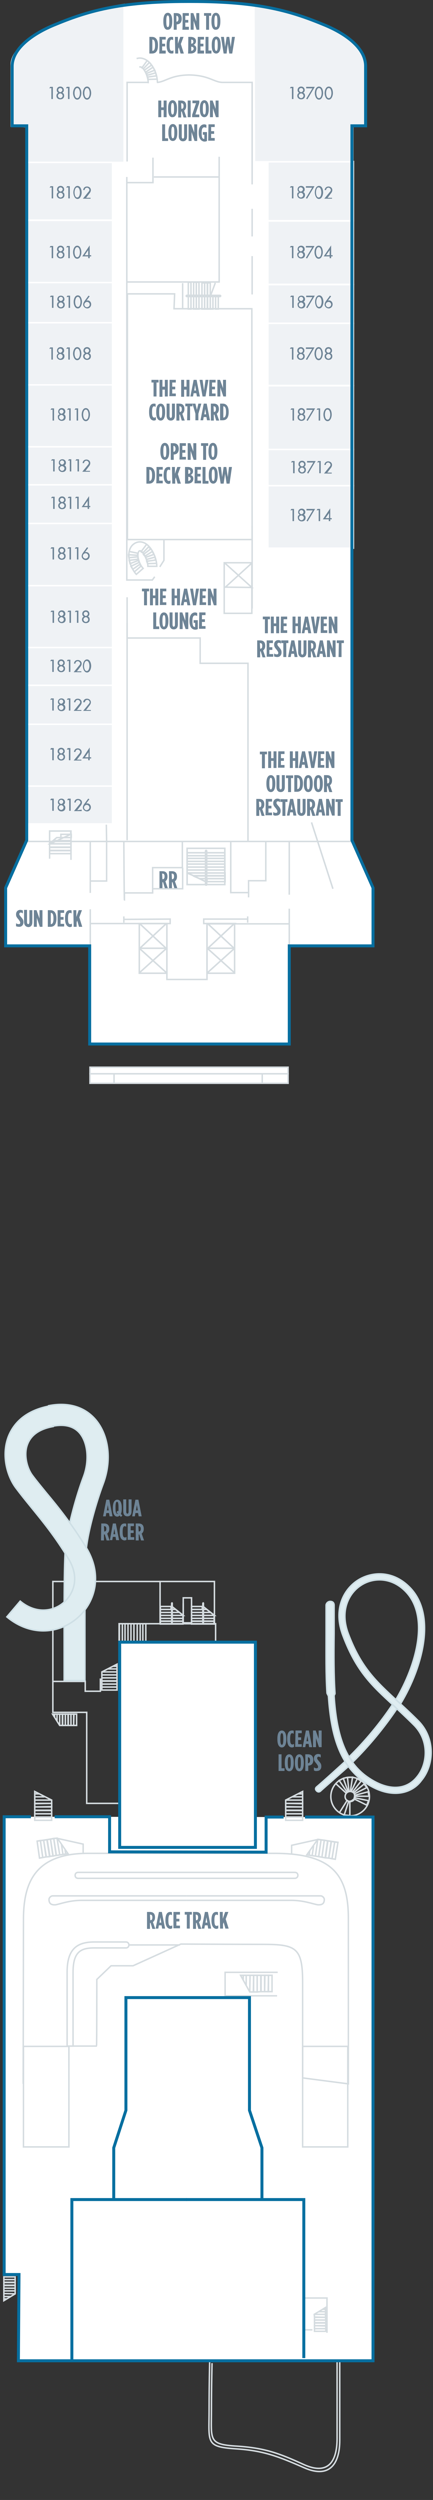 <?xml version="1.0" encoding="utf-8"?>
<!-- Generator: Adobe Illustrator 25.4.1, SVG Export Plug-In . SVG Version: 6.00 Build 0)  -->
<svg version="1.1" id="BLISS_DECK_18" xmlns="http://www.w3.org/2000/svg" xmlns:xlink="http://www.w3.org/1999/xlink" x="0px"
	 y="0px" width="145.8px" height="840.5px" viewBox="0 0 145.8 840.5" style="enable-background:new 0 0 145.8 840.5;"
	 xml:space="preserve">
<rect x="0" y="0" width="145.8" height="840.5" fill="#333333" stroke="none"/>
<style type="text/css">
	.st0{fill:#FFFFFF;}
	.st1{fill:none;stroke:#D5DCE0;stroke-width:0.5;}
	.st2{fill:#FFFFFF;stroke:#D5DCE0;stroke-width:0.5;}
	.st3{fill:#DFEDF1;stroke:#CEDFE5;stroke-width:0.5;}
	.st4{fill:#DFEDF1;}
	.st5{fill:#6E8496;}
	.st6{fill:#EFF2F5;stroke:#FFFFFF;stroke-width:0.5;stroke-miterlimit:10;}
	.st7{fill:none;}
	.st8{fill:none;stroke:#076FA0;stroke-miterlimit:10;}
</style>
<g id="BLISS_DECK_18_BOTTOM">
	<polyline class="st0" points="102.7,610.9 125.6,610.9 125.6,793.7 25.4,793.7 6.2,793.7 6.4,764.7 1.4,764.7 1.4,610.8 
		10.4,610.8 	"/>
	<rect x="40.3" y="552.1" class="st0" width="45.7" height="69"/>
	<path class="st0" d="M64.1,0.5h0.3c23.1,0,33.8,3.3,45.1,8c7.4,3.1,13.6,7.9,13.6,13.7c0,0.6,0,20.1,0,20.1h-4.6v240.2l7.1,16V318
		H97.4v33H64.6h-1.5H30.2v-33H1.9v-19.5l7.1-16V42.3H4.1c0,0,0-19.4,0-20c0-5.8,6.5-10.7,13.9-13.8c11.3-4.7,22-8,45.1-8h0.3
		C63.4,0.5,64.1,0.5,64.1,0.5z"/>
	<polyline class="st1" points="95.5,610.9 89.6,610.9 89.6,622.7 36.9,622.6 36.9,610.8 18.4,610.8 	"/>
	<rect x="63" y="286.7" class="st1" width="6.3" height="1"/>
	<rect x="63" y="288.6" class="st1" width="12.7" height="1"/>
	<rect x="69.4" y="286.7" class="st1" width="6.3" height="1"/>
	<rect x="63" y="285.2" class="st1" width="12.7" height="12.2"/>
	<rect x="63" y="290.5" class="st1" width="12.7" height="1"/>
	<rect x="63" y="291.5" class="st1" width="12.7" height="1"/>
	<rect x="63" y="292.5" class="st1" width="12.7" height="1"/>
	<polygon class="st1" points="65.1,294.4 75.8,294.4 75.8,293.5 63,293.5 	"/>
	<polygon class="st1" points="67.2,295.4 75.8,295.4 75.8,294.5 65.1,294.5 	"/>
	<rect x="69.7" y="295.4" class="st1" width="6.1" height="1"/>
	<polygon class="st1" points="63,297.4 69.2,297.4 69.2,296.4 63,293.4 	"/>
	<path class="st1" d="M69.2,286.1c0-0.1,0.1-0.2,0.2-0.2l0,0c0.1,0,0.2,0.1,0.2,0.2v11.3c0,0.1-0.1,0.2-0.2,0.2l0,0
		c-0.1,0-0.2-0.1-0.2-0.2V286.1z"/>
	<line class="st1" x1="70" y1="326.9" x2="78.9" y2="318.9"/>
	<line class="st1" x1="78.8" y1="326.9" x2="69.9" y2="318.9"/>
	<polyline class="st1" points="78.8,318.8 70,318.8 78.9,310.5 	"/>
	<line class="st1" x1="69.9" y1="310.5" x2="78.8" y2="318.8"/>
	<rect x="69.7" y="310.5" class="st1" width="9.3" height="16.7"/>
	<line class="st1" x1="55.9" y1="326.9" x2="47" y2="318.9"/>
	<line class="st1" x1="47.1" y1="326.9" x2="56" y2="318.9"/>
	<polyline class="st1" points="47.1,318.8 55.9,318.8 47,310.5 	"/>
	<line class="st1" x1="56" y1="310.5" x2="47.1" y2="318.8"/>
	<rect x="46.9" y="310.5" class="st1" width="9.3" height="16.7"/>
	<polyline class="st1" points="53.8,190.6 55.2,188.4 55.2,181.5 	"/>
	<polyline class="st1" points="42.7,59.5 42.7,195 51.3,195 52.1,193.9 	"/>
	<polyline class="st1" points="51.5,53 51.5,61.4 42.7,61.4 	"/>
	<line class="st1" x1="84.9" y1="79.5" x2="84.9" y2="70.2"/>
	<line class="st1" x1="84.9" y1="99" x2="84.9" y2="86.1"/>
	<line class="st1" x1="84.9" y1="204.6" x2="84.9" y2="176.7"/>
	<polyline class="st1" points="8.8,282.9 97.4,282.9 97.4,300.8 	"/>
	<line class="st1" x1="97.4" y1="305.5" x2="97.4" y2="317.7"/>
	<line class="st1" x1="118.9" y1="282.9" x2="97.3" y2="282.9"/>
	<line class="st1" x1="30.4" y1="300.2" x2="30.4" y2="283"/>
	<polyline class="st1" points="97.2,310.6 69.7,310.6 69.7,329.3 56.2,329.3 56.2,310.5 30.4,310.5 	"/>
	<polyline class="st1" points="16.7,288.7 16.7,279.4 23.9,279.4 23.9,289.1 	"/>
	<rect x="16.7" y="285.9" class="st1" width="7.2" height="1.1"/>
	<rect x="16.7" y="284.9" class="st1" width="7.2" height="1.1"/>
	<rect x="16.7" y="283.7" class="st1" width="7.2" height="1.1"/>
	<polygon class="st1" points="17.9,282.7 23.9,282.7 23.9,283.7 16.7,283.7 	"/>
	<polygon class="st1" points="19.1,281.6 23.9,281.6 23.9,282.6 17.9,282.6 	"/>
	<rect x="20.5" y="280.5" class="st1" width="3.5" height="1.1"/>
	<polygon class="st1" points="16.7,279.4 23.8,279.4 23.8,280.5 16.7,283.8 	"/>
	<polygon class="st1" points="42.9,98.8 42.9,181.4 84.9,181.4 84.8,103.8 58.6,103.8 58.8,98.8 	"/>
	<polyline class="st1" points="42.8,200.8 42.8,214.5 67.4,214.5 67.4,223 83.5,223 83.5,282.7 	"/>
	<path class="st1" d="M53,27.7c2.7-0.2,4.5-2.5,11-2.5h-0.7c7,0,8.7,2.5,11.7,2.5c4.9,0,9.9,0,9.9,0V62"/>
	<path class="st1" d="M42.8,54.3V27.7c0,0,3.2,0,7,0"/>
	<polyline class="st1" points="83.7,301.7 83.7,300.1 77.7,300.1 77.7,282.7 	"/>
	<polyline class="st1" points="89.5,282.7 89.5,296.1 83.7,296.1 83.7,300.1 	"/>
	<line class="st1" x1="41.7" y1="310.2" x2="41.7" y2="308.1"/>
	<line class="st1" x1="83.4" y1="310.2" x2="83.4" y2="308.1"/>
	<line class="st1" x1="42.8" y1="282.5" x2="42.8" y2="209.5"/>
	<path class="st1" d="M45.9,193.1c-1.6-1.7-2.9-5.1-2.4-7.7c0.3-1.4,1.1-2.4,2.2-2.9c1.1-0.5,2.3-0.4,3.4,0.3
		c2.2,1.4,3.7,5.1,3.7,7.6h-3c0-1.6-1.1-4.4-2.3-5.1c-0.3-0.2-0.4-0.1-0.5-0.1s-0.4,0.2-0.5,0.8c-0.3,1.4,0.5,3.8,1.7,5.1
		L45.9,193.1z"/>
	<polyline class="st1" points="45.2,192.3 47.4,190.4 47.1,189.7 44.7,191.4 44.1,190.4 46.8,189.1 46.6,188.4 43.8,189.5 
		43.5,188.4 46.5,188 46.4,187.2 43.4,187.5 43.3,186.8 43.3,186.5 46.3,186.7 46.4,186 43.5,185.4 	"/>
	<polyline class="st1" points="52.6,189.4 49.7,189.5 49.4,188.7 52.4,188.3 52.2,187.3 49.3,188.1 49,187.4 51.8,186.4 51.3,185.4 
		48.8,187 48.3,186.4 50.7,184.6 50.3,184.1 50.1,183.8 48.1,185.9 47.5,185.5 49.3,183.1 	"/>
	<polyline class="st1" points="51.4,298.8 61.5,298.8 61.5,291.7 	"/>
	<polyline class="st1" points="79.6,310.5 68.6,310.5 68.6,309 68.7,309 83.4,309 	"/>
	<polyline class="st1" points="46.3,310.5 57.3,310.5 57.3,309 57.2,309 41.7,309.1 	"/>
	<rect x="30.3" y="361" class="st2" width="66.7" height="3.2"/>
	<rect x="30.3" y="358.8" class="st2" width="66.7" height="2.2"/>
	<line class="st1" x1="38.4" y1="360.8" x2="38.4" y2="364"/>
	<line class="st1" x1="88.3" y1="360.8" x2="88.3" y2="364"/>
	<polyline class="st1" points="35.8,277 35.9,282.8 35.9,296.2 30.3,296.2 	"/>
	<path class="st1" d="M41.7,283.1c0,0,0.1,19.5,0.2,19.5v-2.4h9.5v-8.5h10v-9"/>
	<rect x="75.5" y="189.2" class="st1" width="9.3" height="17"/>
	<polyline class="st1" points="84.8,189.3 75.9,197.4 84.8,197.5 75.7,189.3 	"/>
	<line class="st1" x1="61.5" y1="103.6" x2="61.5" y2="95.2"/>
	<polyline class="st1" points="73.8,52.7 73.8,94.8 42.7,94.8 	"/>
	<rect x="65.2" y="94.9" class="st1" width="0.9" height="9"/>
	<rect x="66.1" y="94.9" class="st1" width="0.9" height="9"/>
	<rect x="63.4" y="94.9" class="st1" width="0.9" height="9"/>
	<rect x="68" y="95.1" class="st1" width="0.9" height="8.8"/>
	<rect x="68.9" y="95.1" class="st1" width="0.9" height="8.8"/>
	<rect x="69.9" y="95.1" class="st1" width="0.9" height="8.8"/>
	<rect x="70.8" y="99.5" class="st1" width="0.9" height="4.4"/>
	<rect x="72.6" y="99.7" class="st1" width="0.9" height="4.2"/>
	<line class="st1" x1="70.9" y1="99.4" x2="72.5" y2="95.1"/>
	<path class="st1" d="M62.9,99.3c-0.1,0-0.2,0.1-0.2,0.2l0,0c0,0.1,0.1,0.2,0.2,0.2h8.2c0.1,0,0.2-0.1,0.2-0.2l0,0
		c0-0.1-0.1-0.2-0.2-0.2H62.9z"/>
	<path class="st1" d="M62.9,99.7h11.2c0.1,0,0.2-0.1,0.2-0.2l0,0c0-0.1-0.1-0.2-0.2-0.2H62.9"/>
	<path class="st1" d="M52.8,27.7H53c0-2.4-1.2-5.7-3.4-7.3c-1.1-0.8-2.4-1.1-3.6-0.7"/>
	<path class="st1" d="M46.9,22.5c0.1,0,0.4-0.1,0.9,0.2c1.1,0.8,2.2,3.6,2.1,5.3"/>
	<polyline class="st1" points="52.9,26.6 49.9,26.7 49.7,25.9 52.7,25.5 52.4,24.5 49.6,25.3 49.3,24.7 52.1,23.6 51.5,22.6 
		49,24.3 48.6,23.6 51,21.9 50.6,21.3 50.3,21 48.3,23.1 47.8,22.8 49.6,20.3 	"/>
	<line class="st1" x1="70" y1="326.9" x2="78.9" y2="318.9"/>
	<line class="st1" x1="78.8" y1="326.9" x2="69.9" y2="318.9"/>
	<polyline class="st1" points="78.8,318.8 70,318.8 78.9,310.5 	"/>
	<line class="st1" x1="69.9" y1="310.5" x2="78.8" y2="318.8"/>
	<rect x="69.7" y="310.5" class="st1" width="9.3" height="16.7"/>
	<line class="st1" x1="55.9" y1="326.9" x2="47" y2="318.9"/>
	<line class="st1" x1="47.1" y1="326.9" x2="56" y2="318.9"/>
	<polyline class="st1" points="47.1,318.8 55.9,318.8 47,310.5 	"/>
	<line class="st1" x1="56" y1="310.5" x2="47.1" y2="318.8"/>
	<rect x="46.9" y="310.5" class="st1" width="9.3" height="16.7"/>
	<polyline class="st1" points="40.2,606.3 29.2,606.3 29.2,575.7 17.8,575.7 17.8,531.7 53.9,531.7 	"/>
	<rect x="53.9" y="531.7" class="st1" width="18.3" height="14.2"/>
	<rect x="54" y="545" class="st1" width="7.6" height="1"/>
	<rect x="54" y="544.1" class="st1" width="7.6" height="1"/>
	<rect x="54" y="543.1" class="st1" width="7.6" height="1"/>
	<polygon class="st1" points="60.4,542.1 54,542.1 54,543.1 61.7,543.1 	"/>
	<polygon class="st1" points="59.1,541.1 54,541.1 54,542.1 60.4,542.1 	"/>
	<rect x="54" y="540.1" class="st1" width="3.6" height="1"/>
	<polyline class="st1" points="57.9,540.1 61.7,543.1 61.7,539.1 	"/>
	<path class="st1" d="M58,545.4c0,0.1-0.1,0.2-0.1,0.2l0,0c-0.1,0-0.1-0.1-0.1-0.2v-6.3c0-0.1,0.1-0.2,0.1-0.2l0,0
		c0.1,0,0.1,0.1,0.1,0.2V545.4z"/>
	<rect x="64.5" y="545" class="st1" width="7.6" height="1"/>
	<rect x="64.5" y="544.1" class="st1" width="7.6" height="1"/>
	<rect x="64.5" y="543.1" class="st1" width="7.6" height="1"/>
	<polygon class="st1" points="70.9,542.1 64.5,542.1 64.5,543.1 72.2,543.1 	"/>
	<polygon class="st1" points="69.6,541.1 64.5,541.1 64.5,542.1 70.9,542.1 	"/>
	<rect x="64.5" y="540.1" class="st1" width="3.6" height="1"/>
	<line class="st1" x1="68.4" y1="540.1" x2="72.2" y2="543.1"/>
	<path class="st1" d="M68.5,545.4c0,0.1-0.1,0.2-0.1,0.2l0,0c-0.1,0-0.1-0.1-0.1-0.2v-6.3c0-0.1,0.1-0.2,0.1-0.2l0,0
		c0.1,0,0.1,0.1,0.1,0.2V545.4z"/>
	<rect x="61.7" y="537.2" class="st1" width="2.8" height="8.4"/>
	<rect x="40.1" y="545.9" class="st1" width="32.5" height="6.2"/>
	<rect x="46.2" y="545.9" class="st1" width="1" height="6.3"/>
	<rect x="48.1" y="545.9" class="st1" width="1" height="6.3"/>
	<polyline class="st1" points="33.8,564.3 33.8,568.6 28.7,568.6 28.7,565.3 17.7,565.3 	"/>
	<polygon class="st1" points="96.2,610.9 101.9,610.9 101.9,612 96.2,612 	"/>
	<polygon class="st1" points="96.2,609.8 101.9,609.8 101.9,610.9 96.2,610.9 	"/>
	<polygon class="st1" points="96.2,608.6 101.9,608.7 101.9,609.8 96.2,609.8 	"/>
	<line class="st1" x1="101.9" y1="608.7" x2="96.2" y2="608.7"/>
	<polygon class="st1" points="96.2,607.4 101.9,607.5 101.9,608.6 96.2,608.6 	"/>
	<polygon class="st1" points="96.2,606.3 101.9,606.4 101.9,607.5 96.2,607.5 	"/>
	<polygon class="st1" points="96.2,605.2 101.9,602.3 101.9,606.3 96.2,606.3 	"/>
	<line class="st1" x1="101.9" y1="605.2" x2="96.2" y2="605.2"/>
	<line class="st1" x1="101.9" y1="604.1" x2="98.5" y2="604.1"/>
	<line class="st1" x1="101.8" y1="603.1" x2="100.3" y2="603.1"/>
	<polygon class="st1" points="17.4,610.9 11.7,610.9 11.7,612 17.4,612 	"/>
	<polygon class="st1" points="17.4,609.8 11.7,609.8 11.7,610.9 17.4,610.9 	"/>
	<polygon class="st1" points="17.4,608.6 11.7,608.7 11.7,609.8 17.4,609.8 	"/>
	<line class="st1" x1="11.7" y1="608.7" x2="17.4" y2="608.7"/>
	<polygon class="st1" points="17.4,607.4 11.7,607.5 11.7,608.6 17.4,608.6 	"/>
	<polygon class="st1" points="17.4,606.3 11.7,606.4 11.7,607.5 17.4,607.5 	"/>
	<polygon class="st1" points="17.4,605.2 11.7,602.3 11.7,606.3 17.4,606.3 	"/>
	<line class="st1" x1="11.7" y1="605.2" x2="17.4" y2="605.2"/>
	<line class="st1" x1="11.7" y1="604.1" x2="15" y2="604.1"/>
	<line class="st1" x1="11.7" y1="603.1" x2="13.2" y2="603.1"/>
	<polygon class="st1" points="34.3,567.2 39.4,567.2 39.4,568.2 34.3,568.2 	"/>
	<polygon class="st1" points="34.3,566.2 39.4,566.2 39.4,567.2 34.3,567.2 	"/>
	<polygon class="st1" points="34.3,565.2 39.4,565.2 39.4,566.2 34.3,566.2 	"/>
	<line class="st1" x1="39.4" y1="565.2" x2="34.3" y2="565.2"/>
	<polygon class="st1" points="34.3,564.1 39.4,564.1 39.4,565.1 34.3,565.1 	"/>
	<polygon class="st1" points="34.3,563.1 39.4,563.1 39.4,564.1 34.3,564.1 	"/>
	<polygon class="st1" points="34.3,562.1 39.4,559.5 39.4,563.1 34.3,563.1 	"/>
	<line class="st1" x1="39.4" y1="562.1" x2="34.3" y2="562.1"/>
	<line class="st1" x1="39.4" y1="561.1" x2="36.4" y2="561.1"/>
	<line class="st1" x1="39.4" y1="560.2" x2="38" y2="560.2"/>
	<polygon class="st1" points="13.6,618.8 14.4,624.5 13.3,624.7 12.5,619 	"/>
	<polygon class="st1" points="14.7,618.7 15.5,624.3 14.4,624.5 13.6,618.8 	"/>
	<polygon class="st1" points="15.8,618.5 16.7,624.2 15.6,624.3 14.7,618.7 	"/>
	<line class="st1" x1="16.7" y1="624.2" x2="15.8" y2="618.5"/>
	<polygon class="st1" points="17,618.3 17.9,624 16.8,624.1 15.9,618.5 	"/>
	<polygon class="st1" points="18.1,618.1 18.9,623.8 17.8,624 17,618.3 	"/>
	<polygon class="st1" points="19.3,618 22.9,623.2 19,623.8 18.1,618.1 	"/>
	<line class="st1" x1="20.1" y1="623.6" x2="19.2" y2="618"/>
	<line class="st1" x1="21.2" y1="623.5" x2="20.7" y2="620.1"/>
	<line class="st1" x1="22.1" y1="623.3" x2="21.9" y2="621.8"/>
	<polygon class="st1" points="24.8,580.1 24.8,576.3 25.8,576.3 25.8,580.1 	"/>
	<polygon class="st1" points="23.9,580.1 23.9,576.3 24.9,576.3 24.8,580.1 	"/>
	<polygon class="st1" points="23,580.1 23,576.3 23.9,576.3 23.9,580.1 	"/>
	<line class="st1" x1="23" y1="576.3" x2="23" y2="580.1"/>
	<polygon class="st1" points="22,580.1 22,576.3 22.9,576.3 22.9,580.1 	"/>
	<polygon class="st1" points="21.1,580.1 21.1,576.3 22,576.3 22,580.1 	"/>
	<polygon class="st1" points="20.1,580.1 17.7,576.3 21,576.3 21,580.1 	"/>
	<line class="st1" x1="20.1" y1="576.3" x2="20.1" y2="580.1"/>
	<line class="st1" x1="19.2" y1="576.3" x2="19.2" y2="578.5"/>
	<line class="st1" x1="18.4" y1="576.3" x2="18.4" y2="577.3"/>
	<polygon class="st1" points="5.1,766.4 1.3,766.4 1.3,765.5 5.1,765.5 	"/>
	<polygon class="st1" points="5.1,767.3 1.3,767.3 1.3,766.4 5.1,766.4 	"/>
	<polygon class="st1" points="5.1,768.3 1.3,768.3 1.3,767.4 5.1,767.4 	"/>
	<line class="st1" x1="1.3" y1="768.3" x2="5.1" y2="768.3"/>
	<polygon class="st1" points="5.1,769.3 1.3,769.3 1.3,768.4 5.1,768.4 	"/>
	<polygon class="st1" points="5.1,770.2 1.3,770.2 1.3,769.3 5.1,769.3 	"/>
	<polygon class="st1" points="5.1,771.2 1.3,773.5 1.3,770.2 5.1,770.2 	"/>
	<line class="st1" x1="1.3" y1="771.1" x2="5.1" y2="771.2"/>
	<line class="st1" x1="1.3" y1="772.1" x2="3.5" y2="772.1"/>
	<line class="st1" x1="1.3" y1="772.9" x2="2.3" y2="772.9"/>
	<polygon class="st1" points="105.9,782.9 109.7,782.9 109.7,783.8 105.9,783.8 	"/>
	<polygon class="st1" points="105.9,781.9 109.7,782 109.7,782.9 105.9,782.9 	"/>
	<polygon class="st1" points="105.9,781 109.7,781 109.7,781.9 105.9,781.9 	"/>
	<line class="st1" x1="109.7" y1="781" x2="105.9" y2="781"/>
	<polygon class="st1" points="105.9,780 109.7,780 109.7,780.9 105.9,780.9 	"/>
	<polygon class="st1" points="105.9,779.1 109.6,779.1 109.7,780 105.9,780 	"/>
	<polygon class="st1" points="105.8,778.1 109.6,775.8 109.6,779.1 105.9,779 	"/>
	<line class="st1" x1="109.6" y1="778.1" x2="105.8" y2="778.1"/>
	<line class="st1" x1="109.6" y1="777.2" x2="107.4" y2="777.2"/>
	<line class="st1" x1="109.6" y1="776.4" x2="108.6" y2="776.4"/>
	<polygon class="st1" points="90.3,669.6 90.4,664.1 91.6,664.1 91.6,669.6 	"/>
	<polygon class="st1" points="89.1,669.6 89.2,664.1 90.4,664.1 90.4,669.6 	"/>
	<polygon class="st1" points="87.9,669.6 87.9,664.1 89.1,664.1 89.1,669.6 	"/>
	<line class="st1" x1="87.9" y1="664.1" x2="87.9" y2="669.6"/>
	<polygon class="st1" points="86.6,669.7 86.6,664.1 87.8,664.1 87.8,669.6 	"/>
	<polygon class="st1" points="85.4,669.7 85.4,664.1 86.6,664.1 86.6,669.7 	"/>
	<polygon class="st1" points="84.1,669.7 81,664.1 85.4,664.1 85.3,669.7 	"/>
	<line class="st1" x1="84.2" y1="664.1" x2="84.1" y2="669.7"/>
	<line class="st1" x1="82.9" y1="664.1" x2="82.9" y2="667.4"/>
	<line class="st1" x1="81.9" y1="664.2" x2="81.9" y2="665.6"/>
	<path class="st1" d="M7.8,700.6c0,0,0.1-49.2,0.1-55.3c0-12.2,3.8-22.2,21.7-22.2c13.6,0,52.6,0,62.7,0c18.9,0,25,6.6,25,21.8
		s0,55.7,0,55.7l-15.4-2c0,0,0-24.6,0-32.2c0-11.7-2.3-12.7-13.5-12.7c-8.4,0-27.5-0.1-27.5-0.1l-16.1,7.3h-7.4l-4.8,4.6
		c0,0,0,22.3-0.1,22.4h-9.4"/>
	<path class="st1" d="M99.3,631.5h-73c-0.6,0-1-0.4-1-1s0.4-1,1-1h73c0.6,0,1,0.4,1,1S99.8,631.5,99.3,631.5z"/>
	<path class="st1" d="M62.8,638.9H27.6c-4.3,0-7.2,1.2-8.9,1.5c-0.6,0-2.2,0.2-2.2-1.8c0-0.6,0.7-1.2,1.2-1.2h45.1"/>
	<path class="st1" d="M62.8,638.9H98c4.3,0,7.2,1.2,9,1.5c0.6,0,2.2,0.2,2.2-1.8c0-0.6-0.7-1.2-1.2-1.2H62.8"/>
	<rect x="7.9" y="688" class="st1" width="15.3" height="33.8"/>
	<rect x="101.9" y="688" class="st1" width="15.2" height="33.8"/>
	<path class="st1" d="M114.4,793.5c0,0,0,19.2,0,27s-3.4,12.9-11.9,9.2c-8.7-3.8-13.7-5.8-23.2-6.4c-10.2-0.7-8.9-2.1-8.9-13.2
		c0-7.8,0.2-16.2,0.2-16.2"/>
	<path class="st1" d="M113.5,794.2c0,0,0,18.2,0,25.6s-2.7,12.7-11.4,8.7c-8.3-3.8-13.1-5.5-22.3-6.1c-9.8-0.6-8.6-2-8.6-12.5
		c0-7.3,0.2-15.4,0.2-15.4"/>
	<line class="st1" x1="60.6" y1="653.9" x2="43.2" y2="653.9"/>
	<path class="st1" d="M22.6,687.9v-24.8c0-7.2,2.7-10.2,9.1-10.2h10.7c0.6,0,1,0.4,1,1s-0.4,1-1,1H31.7c-4.5,0-7.1,1.3-7.1,8.2v24.8
		H22.6z"/>
	<polyline class="st1" points="93.5,663.1 75.8,663.1 75.8,671 93.3,671 	"/>
	<polyline class="st1" points="28,622.9 28,620 19,618 12.5,619 	"/>
	<polygon class="st1" points="112.7,619.3 111.8,624.9 112.9,625.1 113.8,619.4 	"/>
	<polygon class="st1" points="111.6,619.1 110.7,624.7 111.8,624.9 112.7,619.3 	"/>
	<polygon class="st1" points="110.4,618.9 109.6,624.6 110.7,624.7 111.5,619.1 	"/>
	<line class="st1" x1="109.6" y1="624.6" x2="110.4" y2="618.9"/>
	<polygon class="st1" points="109.2,618.7 108.4,624.4 109.5,624.6 110.3,618.9 	"/>
	<polygon class="st1" points="108.1,618.6 107.3,624.2 108.4,624.4 109.2,618.7 	"/>
	<polygon class="st1" points="107,618.4 103.3,623.6 107.3,624.2 108.1,618.6 	"/>
	<line class="st1" x1="106.2" y1="624" x2="107" y2="618.4"/>
	<line class="st1" x1="105.1" y1="623.9" x2="105.6" y2="620.6"/>
	<line class="st1" x1="104.1" y1="623.7" x2="104.3" y2="622.2"/>
	<polyline class="st1" points="98.2,623.3 98.2,620.4 107.2,618.4 113.8,619.4 	"/>
	<circle class="st1" cx="117.9" cy="604" r="1.7"/>
	<circle class="st1" cx="117.9" cy="604" r="6.5"/>
	<path class="st1" d="M114.3,609.4l2.6-4.1l0.5,0.3l-1.5,4.6l1.9,0.2v-4.8c0,0,0.6,0,1.4-0.8c0.5,0.2,4.3,2.1,4.3,2.1l0.6-1.5
		l-4.8-1l0.1-0.5h4.8l-0.2-1.5l-4.6,1.2l-0.1-0.5l4.2-2.1l-0.9-1.2l-3.5,2.9l-0.4-0.2l2.9-3.7l-1.3-0.8l-2,4.2l-0.3-0.1l0.7-4.6
		l-1.7,0.1l0.5,4.6l-0.3,0.1l-1.6-4.4l-1.4,0.7l2.6,3.8l-0.4,0.3l-3.5-3.2"/>
	<polyline class="st1" points="102.2,772.6 110.1,772.6 110.1,784.3 	"/>
	<line class="st1" x1="101.9" y1="783.3" x2="105.2" y2="783.3"/>
	<line class="st1" x1="73.8" y1="59.5" x2="51.8" y2="59.5"/>
	<rect x="63" y="286.7" class="st1" width="6.3" height="1"/>
	<rect x="63" y="288.6" class="st1" width="12.7" height="1"/>
	<rect x="69.4" y="286.7" class="st1" width="6.3" height="1"/>
	<rect x="63" y="285.2" class="st1" width="12.7" height="12.2"/>
	<rect x="63" y="290.5" class="st1" width="12.7" height="1"/>
	<rect x="63" y="291.5" class="st1" width="12.7" height="1"/>
	<rect x="63" y="292.5" class="st1" width="12.7" height="1"/>
	<polygon class="st1" points="65.1,294.4 75.8,294.4 75.8,293.5 63,293.5 	"/>
	<polygon class="st1" points="67.2,295.4 75.8,295.4 75.8,294.5 65.1,294.5 	"/>
	<rect x="69.7" y="295.4" class="st1" width="6.1" height="1"/>
	<polygon class="st1" points="63,297.4 69.2,297.4 69.2,296.4 63,293.4 	"/>
	<path class="st1" d="M69.2,286.1c0-0.1,0.1-0.2,0.2-0.2l0,0c0.1,0,0.2,0.1,0.2,0.2v11.3c0,0.1-0.1,0.2-0.2,0.2l0,0
		c-0.1,0-0.2-0.1-0.2-0.2V286.1z"/>
	<line class="st1" x1="104.9" y1="276.5" x2="112.1" y2="298.8"/>
	<line class="st1" x1="104.9" y1="276.5" x2="112.1" y2="298.8"/>
	<polyline class="st1" points="30.4,305.7 30.4,309.6 30.4,317.7 	"/>
	<rect x="40.2" y="545.9" class="st1" width="1" height="6.3"/>
	<rect x="42.1" y="545.9" class="st1" width="1" height="6.3"/>
	<rect x="44.1" y="545.9" class="st1" width="1" height="6.3"/>
	<path class="st3" d="M108.1,602c0,0-0.7,0.9-1.5,0.1c-0.8-0.8,0.1-1.4,0.1-1.4c2.7-2.3,6.2-5.5,9.5-8.5l1.1,1.7
		C114,596.8,110.8,599.6,108.1,602z"/>
	<path class="st3" d="M118.8,592.4l-1.2-1.8c5.3-5.2,10.4-11.3,14.6-17.6l1.5,1.4C129.4,580.8,124.2,587.1,118.8,592.4z"/>
	<path class="st3" d="M133.1,602.9c-2.9,0-6.3-1-10-3.5c-8.8-5.9-11.6-16-12.5-29c0-0.4-0.5-0.9-0.5-1.3c-0.4-6.1-0.3-12.9-0.3-20.1
		c0-3.1,0-6,0-9.3c0-0.6,0.6-1.3,1.4-1.3l0,0c1.1,0,1.3,0.8,1.3,1.3c0,3.3,0,6.5,0,9.6c-0.1,7.2-0.1,13.9,0.3,20
		c0,0.4-0.3,0.5-0.3,0.9c0.8,12.4,3.5,22.1,11.6,27.5c6.5,4.4,12.6,4.3,16.3-0.3c3.6-4.3,4.2-12.2-1-17.4c-2.5-2.5-4.9-4.7-7-6.7
		c-7.2-6.6-12.4-11.4-16.9-23.3c-3.5-9.1,0.4-15.7,4.8-18.6c4.5-3,11.6-3.6,17.3,1.9c9.6,9.1,4.8,27.1-2.7,39.5
		c-0.5-0.4-1-0.9-1.6-1.4c6.8-11.4,11.7-28.3,2.9-36.7c-4.9-4.7-11-4.2-14.8-1.6c-3.8,2.5-7.1,8.3-4.1,16.2
		c4.3,11.4,9.4,16,16.4,22.5c2.1,1.9,4.5,4.1,7.1,6.7c6,6,5.3,15.1,1.1,20.1C140.1,601.1,137,602.9,133.1,602.9z"/>
	<path class="st3" d="M28.6,565h-7c0-2.2,0-4.9,0-8c0-13.5-0.1-32,0.5-37.4c0.9-7.1,3.7-17,6-23.1c2-5.3,1.5-11.3-1.2-14.6
		c-2-2.4-5.1-3.2-9.2-2.4l-1.3-6.9c6.6-1.3,12.2,0.4,15.9,4.8c4.4,5.3,5.4,13.7,2.4,21.6c-2.2,5.9-4.9,15.2-5.6,21.4
		c-0.6,4.9-0.5,23.9-0.5,36.5C28.6,560,28.6,562.7,28.6,565z"/>
	<path class="st3" d="M29.1,520.4L29.1,520.4c-4.9-8-9.4-13.6-13.5-18.5c-1.7-2.1-3.3-4-4.7-5.9c-1.8-2.4-3-7-1.6-10.5
		c1.2-3.1,4.1-5.1,8.6-5.9l-1.3-6.9c-8.8,1.7-12.3,6.5-13.8,10.3c-2.4,6.3-0.4,13.3,2.5,17.2c1.5,2,3.1,4,4.9,6.2
		c3.9,4.8,8.4,10.2,13,17.9l0,0c3.8,6.4,1.4,11.8-1.8,14.5c-3.5,3-9.3,3.9-14.6-0.5l-4.5,5.3c3.7,3.1,8,4.7,12.3,4.7
		c4,0,8-1.4,11.3-4.2C31.7,539.2,34.9,530,29.1,520.4z"/>
	<path class="st4" d="M13.9,473.6c0,0,2.4-0.9,4.3-1s1.2,6.4,1.2,6.4s-1.6,0-3.4,0.6C14.2,480.3,13.9,473.6,13.9,473.6z"/>
	<path class="st5" d="M5.4,311.4v-1c0.3,0.2,0.6,0.3,0.9,0.3s0.5-0.1,0.5-0.5l0,0c0-0.3-0.1-0.4-0.5-1c-0.7-0.8-0.9-1.1-0.9-1.8l0,0
		c0-0.9,0.6-1.5,1.4-1.5c0.4,0,0.6,0.1,0.9,0.2v1c-0.3-0.2-0.5-0.3-0.7-0.3c-0.3,0-0.5,0.2-0.5,0.5l0,0c0,0.3,0.1,0.4,0.5,0.9
		c0.8,0.9,0.9,1.2,0.9,1.9l0,0c0,0.9-0.6,1.5-1.4,1.5C6,311.6,5.6,311.5,5.4,311.4z M8.1,309.9v-4h1v4.1c0,0.5,0.2,0.7,0.4,0.7
		s0.4-0.2,0.4-0.7v-4h1v4c0,1.2-0.6,1.7-1.4,1.7C8.7,311.6,8.1,311.1,8.1,309.9z M11.4,306h0.9l1,2.8V306h1v5.6h-0.9l-1-3v3h-1V306z
		 M16.1,306H17c1.2,0,2,0.9,2,2.7v0.2c0,1.8-0.7,2.7-2,2.7h-0.9V306z M17.1,310.7c0.5,0,0.9-0.4,0.9-1.8v-0.2c0-1.4-0.4-1.8-0.9-1.8
		l0,0V310.7L17.1,310.7z M19.5,306h2.1v0.9h-1.2v1.4h1v0.9h-1v1.4h1.2v0.9h-2.2V306H19.5z M21.9,308.9v-0.2c0-2,0.7-2.7,1.6-2.7
		c0.3,0,0.4,0,0.6,0.1v1c-0.2-0.1-0.4-0.2-0.5-0.2c-0.4,0-0.7,0.4-0.7,1.8v0.2c0,1.5,0.3,1.8,0.8,1.8c0.2,0,0.3-0.1,0.5-0.2v1
		c-0.2,0.1-0.4,0.2-0.7,0.2C22.6,311.6,21.9,310.8,21.9,308.9z M24.7,306h1v2.3l0.8-2.3h1.1l-0.9,2.4l1,3.2h-1.1l-0.6-2.1l-0.2,0.6
		v1.5h-1L24.7,306L24.7,306z"/>
	<path class="st5" d="M88.2,253.6h-0.7v-0.9h2.4v0.9h-0.7v4.7h-1L88.2,253.6L88.2,253.6z M90.3,252.6h1v2.3h0.8v-2.3h1v5.6h-1v-2.4
		h-0.8v2.4h-1V252.6z M93.7,252.6h2.1v0.9h-1.2v1.4h1v0.9h-1v1.4h1.2v0.9h-2.2L93.7,252.6L93.7,252.6z M97.6,252.6h1v2.3h0.8v-2.3h1
		v5.6h-1v-2.4h-0.8v2.4h-1V252.6z M101.7,252.6h1l1.1,5.6h-1l-0.2-1.1h-0.9l-0.2,1.1h-0.9L101.7,252.6z M102.5,256.2l-0.3-1.8
		l-0.3,1.8H102.5z M103.8,252.6h1l0.5,3.6l0.5-3.6h1l-1,5.6h-1L103.8,252.6z M107.1,252.6h2.1v0.9H108v1.4h1v0.9h-1v1.4h1.2v0.9H107
		L107.1,252.6L107.1,252.6z M109.7,252.6h0.9l1,2.8v-2.8h1v5.6h-0.9l-1-3v3h-1V252.6z M89.7,263.6v-0.3c0-1.8,0.6-2.7,1.5-2.7
		s1.5,0.9,1.5,2.7v0.3c0,1.8-0.6,2.7-1.5,2.7S89.7,265.4,89.7,263.6z M91.7,263.6v-0.3c0-1.4-0.2-1.8-0.5-1.8s-0.5,0.4-0.5,1.8v0.3
		c0,1.4,0.2,1.8,0.5,1.8S91.7,265,91.7,263.6z M93.1,264.6v-4h1v4.1c0,0.5,0.2,0.7,0.4,0.7c0.2,0,0.4-0.2,0.4-0.7v-4.1h1v4
		c0,1.2-0.6,1.7-1.4,1.7C93.7,266.3,93.1,265.8,93.1,264.6z M97,261.6h-0.7v-0.9h2.4v0.9H98v4.7h-1V261.6L97,261.6z M99.1,260.6h0.9
		c1.2,0,2,0.9,2,2.7v0.2c0,1.8-0.7,2.7-2,2.7h-0.9V260.6z M100.1,265.3c0.5,0,0.9-0.4,0.9-1.8v-0.2c0-1.4-0.4-1.8-0.9-1.8l0,0V265.3
		L100.1,265.3z M102.3,263.6v-0.3c0-1.8,0.6-2.7,1.5-2.7s1.5,0.9,1.5,2.7v0.3c0,1.8-0.6,2.7-1.5,2.7S102.3,265.4,102.3,263.6z
		 M104.3,263.6v-0.3c0-1.4-0.2-1.8-0.5-1.8s-0.5,0.4-0.5,1.8v0.3c0,1.4,0.2,1.8,0.5,1.8S104.3,265,104.3,263.6z M105.7,263.6v-0.3
		c0-1.8,0.6-2.7,1.5-2.7s1.5,0.9,1.5,2.7v0.3c0,1.8-0.6,2.7-1.5,2.7C106.3,266.3,105.7,265.4,105.7,263.6z M107.7,263.6v-0.3
		c0-1.4-0.2-1.8-0.5-1.8s-0.5,0.4-0.5,1.8v0.3c0,1.4,0.2,1.8,0.5,1.8S107.7,265,107.7,263.6z M109.1,260.6h1c1,0,1.7,0.5,1.7,1.8
		v0.1c0,0.7-0.3,1.2-0.7,1.5l0.8,2.3h-1l-0.6-2h-0.2v2h-1C109.1,266.2,109.1,260.6,109.1,260.6z M110.2,263.4c0.4,0,0.7-0.2,0.7-0.9
		v-0.1c0-0.7-0.3-0.9-0.8-0.9l0,0L110.2,263.4L110.2,263.4z M86.3,268.6h1c1,0,1.7,0.5,1.7,1.8v0.1c0,0.7-0.3,1.2-0.7,1.5l0.8,2.3
		h-1l-0.6-2h-0.2v2h-1C86.3,274.2,86.3,268.6,86.3,268.6z M87.3,271.4c0.4,0,0.7-0.2,0.7-0.9v-0.1c0-0.7-0.3-0.9-0.8-0.9l0,0
		L87.3,271.4L87.3,271.4z M89.5,268.6h2.1v0.9h-1.2v1.4h1v0.9h-1v1.4h1.2v0.9h-2.2L89.5,268.6L89.5,268.6z M92,274v-1
		c0.3,0.2,0.6,0.3,0.9,0.3s0.5-0.1,0.5-0.5l0,0c0-0.3-0.1-0.4-0.5-1c-0.7-0.8-0.9-1.1-0.9-1.8l0,0c0-0.9,0.6-1.5,1.4-1.5
		c0.4,0,0.6,0.1,0.9,0.2v1c-0.3-0.2-0.5-0.3-0.7-0.3c-0.3,0-0.5,0.2-0.5,0.5l0,0c0,0.3,0.1,0.4,0.5,0.9c0.8,0.9,0.9,1.2,0.9,1.9l0,0
		c0,0.9-0.6,1.5-1.4,1.5C92.6,274.3,92.3,274.2,92,274z M95.1,269.6h-0.7v-0.9h2.4v0.9h-0.7v4.7h-1L95.1,269.6L95.1,269.6z
		 M97.7,268.6h1l1.1,5.6h-1l-0.2-1.1h-0.9l-0.2,1.1h-0.9L97.7,268.6z M98.5,272.2l-0.3-1.8l-0.3,1.8H98.5z M100.1,272.6v-4h1v4.1
		c0,0.5,0.2,0.7,0.4,0.7s0.4-0.2,0.4-0.7v-4.1h1v4c0,1.2-0.6,1.7-1.4,1.7S100.1,273.8,100.1,272.6z M103.4,268.6h1
		c1,0,1.7,0.5,1.7,1.8v0.1c0,0.7-0.3,1.2-0.7,1.5l0.8,2.3h-1l-0.6-2h-0.2v2h-1C103.4,274.3,103.4,268.6,103.4,268.6z M104.4,271.4
		c0.4,0,0.7-0.2,0.7-0.9v-0.1c0-0.7-0.3-0.9-0.8-0.9l0,0L104.4,271.4L104.4,271.4z M107.4,268.6h1l1.1,5.6h-1l-0.2-1.1h-0.9
		l-0.2,1.1h-0.9L107.4,268.6z M108.2,272.2l-0.3-1.8l-0.3,1.8H108.2z M109.8,268.6h0.9l1,2.8v-2.8h1v5.6h-0.9l-1-3v3h-1V268.6z
		 M113.7,269.6H113v-0.9h2.4v0.9h-0.7v4.7h-1L113.7,269.6L113.7,269.6z"/>
	<path class="st5" d="M48.5,198.8h-0.7v-0.9h2.4v0.9h-0.7v4.7h-1V198.8z M50.5,197.9h1v2.3h0.8v-2.3h1v5.6h-1v-2.4h-0.8v2.4h-1
		V197.9z M53.9,197.9H56v0.9h-1.2v1.4h1v0.9h-1v1.4H56v0.9h-2.2C53.9,203.5,53.9,197.9,53.9,197.9z M57.8,197.9h1v2.3h0.8v-2.3h1
		v5.6h-1v-2.4h-0.8v2.4h-1V197.9z M62,197.9h1l1.1,5.6h-1l-0.2-1.1H62l-0.2,1.1h-0.9L62,197.9z M62.8,201.5l-0.3-1.8l-0.3,1.8H62.8z
		 M64,197.9h1l0.5,3.6l0.5-3.6h1l-1,5.6h-1L64,197.9z M67.3,197.9h2.1v0.9h-1.2v1.4h1v0.9h-1v1.4h1.2v0.9h-2.2L67.3,197.9
		L67.3,197.9z M70,197.9h0.9l1,2.8v-2.8h1v5.6H72l-1-3v3h-1V197.9z M51.6,205.9h1v4.7h1v0.9h-2V205.9z M53.7,208.9v-0.3
		c0-1.8,0.6-2.7,1.5-2.7s1.5,0.9,1.5,2.7v0.3c0,1.8-0.6,2.7-1.5,2.7S53.7,210.7,53.7,208.9z M55.7,208.9v-0.3c0-1.4-0.2-1.8-0.5-1.8
		s-0.5,0.4-0.5,1.8v0.3c0,1.4,0.2,1.8,0.5,1.8S55.7,210.3,55.7,208.9z M57.1,209.9v-4h1v4.1c0,0.5,0.2,0.7,0.4,0.7s0.4-0.2,0.4-0.7
		v-4.1h1v4c0,1.2-0.6,1.7-1.4,1.7C57.7,211.6,57.1,211.1,57.1,209.9z M60.5,205.9h0.9l1,2.8v-2.8h1v5.6h-0.9l-1-3v3h-1V205.9z
		 M63.8,208.8v-0.2c0-1.8,0.8-2.7,1.9-2.7c0.3,0,0.5,0.1,0.7,0.2v1c-0.2-0.1-0.5-0.2-0.7-0.2c-0.6,0-0.9,0.6-0.9,1.8v0.3
		c0,1.5,0.4,1.8,0.8,1.8c0,0,0,0,0.1,0v-1.4h-0.5v-0.9h1.4v3c-0.4,0.2-0.6,0.2-1,0.2C64.6,211.6,63.8,210.8,63.8,208.8z M67.1,205.9
		h2.1v0.9H68v1.4h1v0.9h-1v1.4h1.2v0.9H67L67.1,205.9L67.1,205.9z"/>
	<path class="st5" d="M55,7.3V7c0-1.8,0.6-2.7,1.5-2.7S58,5.2,58,7v0.3c0,1.8-0.6,2.7-1.5,2.7C55.6,10.1,55,9.2,55,7.3z M57,7.3V7
		c0-1.4-0.2-1.8-0.5-1.8S56,5.6,56,7v0.3c0,1.4,0.2,1.8,0.5,1.8S57,8.8,57,7.3z M58.5,4.4h0.9c1.1,0,1.8,0.6,1.8,1.9l0,0
		c0,1.3-0.7,1.9-1.7,1.9l0,0V10h-1V4.4L58.5,4.4z M59.4,7.3c0.4,0,0.7-0.3,0.7-1l0,0c0-0.7-0.3-1-0.7-1l0,0V7.3L59.4,7.3z M61.5,4.4
		h2.1v0.9h-1.2v1.4h1v0.9h-1V9h1.2v1h-2.2C61.5,10,61.5,4.4,61.5,4.4z M64.2,4.4h0.9l1,2.8V4.4h1V10h-0.9l-1-3v3h-1V4.4L64.2,4.4z
		 M69.4,5.3h-0.7V4.4h2.4v0.9h-0.7V10h-1C69.4,10,69.4,5.3,69.4,5.3z M71.2,7.3V7c0-1.8,0.6-2.7,1.5-2.7s1.5,0.9,1.5,2.7v0.3
		c0,1.8-0.6,2.7-1.5,2.7C71.8,10.1,71.2,9.2,71.2,7.3z M73.2,7.3V7c0-1.4-0.2-1.8-0.5-1.8S72.2,5.6,72.2,7v0.3
		c0,1.4,0.2,1.8,0.5,1.8C73,9.2,73.2,8.8,73.2,7.3z M50.3,12.4h0.9c1.2,0,2,0.9,2,2.7v0.2c0,1.8-0.7,2.7-2,2.7h-0.9V12.4z
		 M51.3,17.1c0.5,0,0.9-0.4,0.9-1.8v-0.2c0-1.4-0.4-1.8-0.9-1.8l0,0V17.1L51.3,17.1z M53.7,12.4h2.1v0.9h-1.2v1.4h1v0.9h-1V17h1.2v1
		h-2.2C53.7,18,53.7,12.4,53.7,12.4z M56.1,15.3v-0.2c0-2,0.7-2.7,1.6-2.7c0.3,0,0.4,0,0.6,0.1v1c-0.2-0.1-0.4-0.2-0.5-0.2
		c-0.4,0-0.7,0.4-0.7,1.8v0.2c0,1.5,0.3,1.8,0.8,1.8c0.2,0,0.3-0.1,0.5-0.2v1C58.2,18,58,18,57.7,18C56.8,18,56.1,17.2,56.1,15.3z
		 M58.9,12.4h1v2.3l0.8-2.3h1.1l-0.9,2.4l1,3.2h-1.1l-0.6-2.1L60,16.5V18h-1L58.9,12.4L58.9,12.4z M63.4,12.4h0.8
		c0.9,0,1.8,0.4,1.8,1.4l0,0c0,0.7-0.4,1.1-0.8,1.3c0.5,0.2,0.9,0.5,0.9,1.2v0.1c0,1-0.8,1.6-1.9,1.6h-0.9
		C63.4,18,63.4,12.4,63.4,12.4z M64.4,14.7c0.4,0,0.7-0.2,0.7-0.7l0,0c0-0.5-0.3-0.7-0.7-0.7l0,0V14.7L64.4,14.7L64.4,14.7z
		 M64.4,17.1c0.4,0,0.8-0.3,0.8-0.7l0,0c0-0.5-0.3-0.7-0.8-0.7l0,0V17.1L64.4,17.1z M66.6,12.4h2.1v0.9h-1.2v1.4h1v0.9h-1V17h1.2v1
		h-2.2L66.6,12.4L66.6,12.4z M69.2,12.4h1V17h1v1h-2V12.4z M71.3,15.3V15c0-1.8,0.6-2.7,1.5-2.7s1.5,0.9,1.5,2.7v0.3
		c0,1.8-0.6,2.7-1.5,2.7S71.3,17.2,71.3,15.3z M73.3,15.3V15c0-1.4-0.2-1.8-0.5-1.8s-0.5,0.4-0.5,1.8v0.3c0,1.4,0.2,1.8,0.5,1.8
		S73.3,16.8,73.3,15.3z M74.4,12.4h1l0.4,3.4l0.5-3.4h0.9l0.5,3.4l0.4-3.4h1L78.2,18h-1l-0.5-3.3L76.3,18h-1L74.4,12.4z"/>
	<path class="st5" d="M53.7,292.9h1c1,0,1.7,0.5,1.7,1.8v0.1c0,0.7-0.3,1.2-0.7,1.5l0.8,2.3h-1l-0.6-2h-0.2v2h-1V292.9L53.7,292.9z
		 M54.7,295.6c0.4,0,0.7-0.2,0.7-0.9v-0.1c0-0.7-0.3-0.9-0.8-0.9l0,0L54.7,295.6L54.7,295.6z M56.9,292.9h1c1,0,1.7,0.5,1.7,1.8v0.1
		c0,0.7-0.3,1.2-0.7,1.5l0.8,2.3h-1l-0.6-2h-0.2v2h-1V292.9z M57.9,295.6c0.4,0,0.7-0.2,0.7-0.9v-0.1c0-0.7-0.3-0.9-0.8-0.9l0,0
		L57.9,295.6L57.9,295.6z"/>
	<path class="st5" d="M89.2,208.2h-0.7v-0.9h2.4v0.9h-0.7v4.7h-1L89.2,208.2L89.2,208.2z M91.2,207.3h1v2.3H93v-2.3h1v5.6h-1v-2.4
		h-0.8v2.4h-1V207.3z M94.6,207.3h2.1v0.9h-1.2v1.4h1v0.9h-1v1.4h1.2v0.9h-2.2L94.6,207.3L94.6,207.3z M98.5,207.3h1v2.3h0.8v-2.3h1
		v5.6h-1v-2.4h-0.8v2.4h-1V207.3z M102.7,207.3h1l1.1,5.6h-1l-0.2-1.1h-0.9l-0.2,1.1h-0.9L102.7,207.3z M103.5,210.9l-0.3-1.8
		l-0.3,1.8H103.5z M104.7,207.3h1l0.5,3.6l0.5-3.6h1l-1,5.6h-1L104.7,207.3z M108,207.3h2.1v0.9H109v1.4h1v0.9h-1v1.4h1.2v0.9H108
		V207.3z M110.7,207.3h0.9l1,2.8v-2.8h1v5.6h-0.9l-1-3v3h-1V207.3L110.7,207.3z M86.6,215.3h1c1,0,1.7,0.5,1.7,1.8v0.1
		c0,0.7-0.3,1.2-0.7,1.5l0.8,2.3h-1l-0.6-2h-0.2v2h-1C86.6,221,86.6,215.3,86.6,215.3z M87.6,218.1c0.4,0,0.7-0.2,0.7-0.9v-0.1
		c0-0.7-0.3-0.9-0.8-0.9l0,0L87.6,218.1L87.6,218.1z M89.8,215.3h2.1v0.9h-1.2v1.4h1v0.9h-1v1.4H92v0.9h-2.2V215.3L89.8,215.3z
		 M92.3,220.7v-1c0.3,0.2,0.6,0.3,0.9,0.3s0.5-0.1,0.5-0.5l0,0c0-0.3-0.1-0.4-0.5-1c-0.7-0.8-0.9-1.1-0.9-1.8l0,0
		c0-0.9,0.6-1.5,1.4-1.5c0.4,0,0.6,0.1,0.9,0.2v1c-0.3-0.2-0.5-0.3-0.7-0.3c-0.3,0-0.5,0.2-0.5,0.5l0,0c0,0.3,0.1,0.4,0.5,0.9
		c0.8,0.9,0.9,1.2,0.9,1.9l0,0c0,0.9-0.6,1.5-1.4,1.5C92.9,220.9,92.6,220.8,92.3,220.7z M95.4,216.2h-0.7v-0.9h2.4v0.9h-0.7v4.7h-1
		C95.4,220.9,95.4,216.2,95.4,216.2z M98.1,215.3h1l1.1,5.6h-1l-0.2-1.1h-0.9l-0.2,1.1H97L98.1,215.3z M98.9,218.9l-0.3-1.8
		l-0.3,1.8H98.9z M100.4,219.3v-4h1v4.1c0,0.5,0.2,0.7,0.4,0.7s0.4-0.2,0.4-0.7v-4.1h1v4c0,1.2-0.6,1.7-1.4,1.7
		S100.4,220.4,100.4,219.3z M103.7,215.3h1c1,0,1.7,0.5,1.7,1.8v0.1c0,0.7-0.3,1.2-0.7,1.5l0.8,2.3h-1l-0.6-2h-0.2v2h-1
		C103.7,220.9,103.7,215.3,103.7,215.3z M104.8,218.1c0.4,0,0.7-0.2,0.7-0.9v-0.1c0-0.7-0.3-0.9-0.8-0.9l0,0L104.8,218.1
		L104.8,218.1z M107.7,215.3h1l1.1,5.6h-1l-0.2-1.1h-0.9l-0.2,1.1h-0.9L107.7,215.3z M108.5,218.9l-0.3-1.8l-0.3,1.8H108.5z
		 M110.1,215.3h0.9l1,2.8v-2.8h1v5.6h-0.9l-1-3v3h-1V215.3L110.1,215.3z M114.1,216.2h-0.7v-0.9h2.4v0.9H115v4.7h-1L114.1,216.2
		L114.1,216.2z"/>
	<path class="st5" d="M54,151.9v-0.3c0-1.8,0.6-2.7,1.5-2.7s1.5,0.9,1.5,2.7v0.3c0,1.8-0.6,2.7-1.5,2.7
		C54.6,154.6,54,153.7,54,151.9z M56,151.9v-0.3c0-1.4-0.2-1.8-0.5-1.8s-0.5,0.4-0.5,1.8v0.3c0,1.4,0.2,1.8,0.5,1.8
		S56,153.3,56,151.9z M57.5,149h0.9c1.1,0,1.8,0.6,1.8,1.9l0,0c0,1.3-0.7,1.9-1.7,1.9l0,0v1.8h-1V149z M58.4,151.9
		c0.4,0,0.7-0.3,0.7-1l0,0c0-0.7-0.3-1-0.7-1l0,0V151.9L58.4,151.9L58.4,151.9z M60.5,149h2.1v0.9h-1.2v1.4h1v0.9h-1v1.4h1.2v0.9
		h-2.2C60.5,154.6,60.5,149,60.5,149z M63.2,149h0.9l1,2.8V149h1v5.6h-0.9l-1-3v3h-1C63.2,154.6,63.2,149,63.2,149z M68.4,149.9
		h-0.7V149h2.4v0.9h-0.7v4.7h-1C68.4,154.6,68.4,149.9,68.4,149.9z M70.2,151.9v-0.3c0-1.8,0.6-2.7,1.5-2.7s1.5,0.9,1.5,2.7v0.3
		c0,1.8-0.6,2.7-1.5,2.7C70.8,154.6,70.2,153.7,70.2,151.9z M72.2,151.9v-0.3c0-1.4-0.2-1.8-0.5-1.8s-0.5,0.4-0.5,1.8v0.3
		c0,1.4,0.2,1.8,0.5,1.8S72.2,153.3,72.2,151.9z M49.3,157h0.9c1.2,0,2,0.9,2,2.7v0.2c0,1.8-0.7,2.7-2,2.7h-0.9V157z M50.3,161.7
		c0.5,0,0.9-0.4,0.9-1.8v-0.2c0-1.4-0.4-1.8-0.9-1.8l0,0V161.7L50.3,161.7L50.3,161.7z M52.7,157h2.1v0.9h-1.2v1.4h1v0.9h-1v1.4h1.2
		v0.9h-2.2C52.7,162.6,52.7,157,52.7,157z M55.1,159.9v-0.2c0-2,0.7-2.7,1.6-2.7c0.3,0,0.4,0,0.6,0.1v1c-0.2-0.1-0.4-0.2-0.5-0.2
		c-0.4,0-0.7,0.4-0.7,1.8v0.2c0,1.5,0.3,1.8,0.8,1.8c0.2,0,0.3-0.1,0.5-0.2v1c-0.2,0.1-0.4,0.2-0.7,0.2
		C55.8,162.6,55.1,161.8,55.1,159.9z M57.9,157h1v2.3l0.8-2.3h1.1l-0.9,2.4l1,3.2h-1.1l-0.6-2.1l-0.2,0.6v1.5h-1L57.9,157L57.9,157z
		 M62.4,157h0.8c0.9,0,1.8,0.4,1.8,1.4l0,0c0,0.7-0.4,1.1-0.8,1.3c0.5,0.2,0.9,0.5,0.9,1.2v0.1c0,1-0.8,1.6-1.9,1.6h-0.9V157H62.4z
		 M63.4,159.3c0.4,0,0.7-0.2,0.7-0.7l0,0c0-0.5-0.3-0.7-0.7-0.7l0,0L63.4,159.3L63.4,159.3z M63.4,161.7c0.4,0,0.8-0.3,0.8-0.7l0,0
		c0-0.5-0.3-0.7-0.8-0.7l0,0L63.4,161.7L63.4,161.7L63.4,161.7z M65.6,157h2.1v0.9h-1.2v1.4h1v0.9h-1v1.4h1.2v0.9h-2.2L65.6,157
		L65.6,157z M68.2,157h1v4.7h1v0.9h-2V157z M70.3,159.9v-0.3c0-1.8,0.6-2.7,1.5-2.7s1.5,0.9,1.5,2.7v0.3c0,1.8-0.6,2.7-1.5,2.7
		S70.3,161.7,70.3,159.9z M72.3,159.9v-0.3c0-1.4-0.2-1.8-0.5-1.8s-0.5,0.4-0.5,1.8v0.3c0,1.4,0.2,1.8,0.5,1.8
		S72.3,161.3,72.3,159.9z M73.4,157h1l0.4,3.4l0.5-3.4h0.9l0.5,3.4l0.4-3.4h1l-0.8,5.6h-1l-0.5-3.3l-0.5,3.3h-1L73.4,157z"/>
	<path class="st5" d="M51.7,128.6H51v-0.9h2.4v0.9h-0.7v4.7h-1V128.6z M53.7,127.7h1v2.3h0.8v-2.3h1v5.6h-1V131h-0.8v2.4h-1
		C53.7,133.3,53.7,127.7,53.7,127.7z M57.1,127.7h2.1v0.9H58v1.4h1v0.9h-1v1.4h1.2v0.9H57C57.1,133.3,57.1,127.7,57.1,127.7z
		 M61,127.7h1v2.3h0.8v-2.3h1v5.6h-1V131H62v2.4h-1V127.7z M65.2,127.7h1l1.1,5.6h-1l-0.2-1.1h-0.9l-0.2,1.1h-0.9L65.2,127.7z
		 M66,131.3l-0.3-1.8l-0.3,1.8H66z M67.2,127.7h1l0.5,3.6l0.5-3.6h1l-1,5.6h-1L67.2,127.7z M70.5,127.7h2.1v0.9h-1.2v1.4h1v0.9h-1
		v1.4h1.2v0.9h-2.2L70.5,127.7L70.5,127.7z M73.2,127.7h0.9l1,2.8v-2.8h1v5.6h-0.9l-1-3v3h-1V127.7L73.2,127.7z M50.2,138.6v-0.2
		c0-2,0.7-2.7,1.6-2.7c0.3,0,0.4,0,0.6,0.1v1c-0.2-0.1-0.4-0.2-0.5-0.2c-0.4,0-0.7,0.4-0.7,1.8v0.2c0,1.5,0.3,1.8,0.8,1.8
		c0.2,0,0.3-0.1,0.5-0.2v1c-0.2,0.1-0.4,0.2-0.7,0.2C50.8,141.3,50.2,140.6,50.2,138.6z M52.6,138.7v-0.3c0-1.8,0.6-2.7,1.5-2.7
		s1.5,0.9,1.5,2.7v0.3c0,1.8-0.6,2.7-1.5,2.7C53.2,141.4,52.6,140.5,52.6,138.7z M54.6,138.7v-0.3c0-1.4-0.2-1.8-0.5-1.8
		s-0.5,0.4-0.5,1.8v0.3c0,1.4,0.2,1.8,0.5,1.8C54.4,140.5,54.6,140.1,54.6,138.7z M56.1,139.7v-4h1v4.1c0,0.5,0.2,0.7,0.4,0.7
		s0.4-0.2,0.4-0.7v-4.1h1v4c0,1.2-0.6,1.7-1.4,1.7C56.7,141.4,56.1,140.9,56.1,139.7z M59.4,135.7h1c1,0,1.7,0.5,1.7,1.8v0.1
		c0,0.7-0.3,1.2-0.7,1.5l0.8,2.3h-1l-0.6-2h-0.2v2h-1V135.7L59.4,135.7z M60.5,138.5c0.4,0,0.7-0.2,0.7-0.9v-0.1
		c0-0.7-0.3-0.9-0.8-0.9l0,0L60.5,138.5L60.5,138.5z M63.1,136.6h-0.7v-0.9h2.4v0.9H64v4.7h-1L63.1,136.6L63.1,136.6z M65.8,139.1
		l-1-3.4h1l0.5,2.1l0.5-2.1h1l-1,3.4v2.2h-1V139.1L65.8,139.1z M68.6,135.7h1l1.1,5.6h-1l-0.2-1.1h-0.9l-0.2,1.1h-0.9L68.6,135.7z
		 M69.4,139.3l-0.3-1.8l-0.3,1.8H69.4z M71,135.7h1c1,0,1.7,0.5,1.7,1.8v0.1c0,0.7-0.3,1.2-0.7,1.5l0.8,2.3h-1l-0.6-2H72v2h-1
		C71,141.4,71,135.7,71,135.7z M72,138.5c0.4,0,0.7-0.2,0.7-0.9v-0.1c0-0.7-0.3-0.9-0.8-0.9l0,0L72,138.5L72,138.5z M74.1,135.7H75
		c1.2,0,2,0.9,2,2.7v0.2c0,1.8-0.7,2.7-2,2.7h-0.9V135.7z M75.2,140.4c0.5,0,0.9-0.4,0.9-1.8v-0.2c0-1.4-0.4-1.8-0.9-1.8l0,0V140.4
		L75.2,140.4L75.2,140.4z"/>
	<path class="st5" d="M35.8,504.2h1l1.1,5.6h-1l-0.2-1.1h-0.9l-0.2,1.1h-0.9L35.8,504.2z M36.6,507.8l-0.3-1.8l-0.3,1.8H36.6z
		 M40.3,509.5c-0.2,0.2-0.5,0.4-0.8,0.4c-0.9,0-1.5-0.9-1.5-2.7v-0.3c0-1.8,0.6-2.7,1.5-2.7s1.5,0.9,1.5,2.7v0.3
		c0,0.8-0.1,1.4-0.3,1.8l0.5,0.5l-0.5,0.5L40.3,509.5z M39.7,508.9l-0.5-0.5l0.5-0.5l0.2,0.2c0-0.3,0-0.6,0-1.1v-0.3
		c0-1.4-0.2-1.8-0.5-1.8s-0.5,0.4-0.5,1.8v0.3c0,1.6,0.2,1.9,0.6,1.9C39.6,509,39.7,509,39.7,508.9z M41.5,508.1v-4h1v4.1
		c0,0.5,0.2,0.7,0.4,0.7s0.4-0.2,0.4-0.7v-4.1h1v4c0,1.2-0.6,1.7-1.4,1.7C42.1,509.8,41.5,509.3,41.5,508.1z M45.6,504.2h1l1.1,5.6
		h-1l-0.2-1.1h-0.9l-0.2,1.1h-0.9L45.6,504.2z M46.4,507.8l-0.3-1.8l-0.3,1.8H46.4z M34.1,512.2h1c1,0,1.7,0.5,1.7,1.8v0.1
		c0,0.7-0.3,1.2-0.7,1.5l0.8,2.3h-1l-0.6-2H35v2h-1L34.1,512.2L34.1,512.2z M35.1,514.9c0.4,0,0.7-0.2,0.7-0.9l0,0
		c0-0.7-0.3-0.9-0.8-0.9l0,0L35.1,514.9L35.1,514.9z M38,512.2h1l1.1,5.6h-1l-0.2-1.1H38l-0.2,1.1H37L38,512.2z M38.8,515.8
		l-0.3-1.8l-0.3,1.8H38.8z M40.3,515.1v-0.2c0-2,0.7-2.7,1.6-2.7c0.3,0,0.4,0,0.6,0.1v1c-0.2-0.1-0.4-0.2-0.5-0.2
		c-0.4,0-0.7,0.4-0.7,1.8v0.2c0,1.5,0.3,1.8,0.8,1.8c0.2,0,0.3-0.1,0.5-0.2v1c-0.2,0.1-0.4,0.2-0.7,0.2
		C40.9,517.8,40.3,517,40.3,515.1z M43,512.2h2.1v0.9H44v1.4h1v0.9h-1v1.4h1.2v0.9H43V512.2z M45.7,512.2h1c1,0,1.7,0.5,1.7,1.8v0.1
		c0,0.7-0.3,1.2-0.7,1.5l0.8,2.3h-1l-0.6-2h-0.2v2h-1V512.2L45.7,512.2z M46.7,514.9c0.4,0,0.7-0.2,0.7-0.9l0,0
		c0-0.7-0.3-0.9-0.8-0.9l0,0L46.7,514.9L46.7,514.9z"/>
	<path class="st5" d="M93.4,584.8v-0.3c0-1.8,0.6-2.7,1.5-2.7s1.5,0.9,1.5,2.7v0.3c0,1.8-0.6,2.7-1.5,2.7S93.4,586.6,93.4,584.8z
		 M95.4,584.8v-0.3c0-1.4-0.2-1.8-0.5-1.8s-0.5,0.4-0.5,1.8v0.3c0,1.4,0.2,1.8,0.5,1.8S95.4,586.2,95.4,584.8z M96.7,584.7v-0.2
		c0-2,0.7-2.7,1.6-2.7c0.3,0,0.4,0,0.6,0.1v1c-0.2-0.1-0.4-0.2-0.5-0.2c-0.4,0-0.7,0.4-0.7,1.8v0.2c0,1.5,0.3,1.8,0.8,1.8
		c0.2,0,0.3-0.1,0.5-0.2v1c-0.2,0.1-0.4,0.2-0.7,0.2C97.4,587.5,96.7,586.7,96.7,584.7z M99.5,581.8h2.1v0.9h-1.2v1.4h1v0.9h-1v1.4
		h1.2v0.9h-2.2L99.5,581.8L99.5,581.8z M103,581.8h1l1.1,5.6h-1l-0.2-1.1H103l-0.2,1.1h-0.9L103,581.8z M103.8,585.4l-0.3-1.8
		l-0.3,1.8H103.8z M105.4,581.8h0.9l1,2.8v-2.8h1v5.6h-0.9l-1-3v3h-1V581.8L105.4,581.8z M93.8,589.8h1v4.7h1v0.9h-2V589.8z
		 M95.9,592.8v-0.3c0-1.8,0.6-2.7,1.5-2.7s1.5,0.9,1.5,2.7v0.3c0,1.8-0.6,2.7-1.5,2.7S95.9,594.6,95.9,592.8z M97.9,592.8v-0.3
		c0-1.4-0.2-1.8-0.5-1.8s-0.5,0.4-0.5,1.8v0.3c0,1.4,0.2,1.8,0.5,1.8S97.9,594.2,97.9,592.8z M99.3,592.8v-0.3
		c0-1.8,0.6-2.7,1.5-2.7s1.5,0.9,1.5,2.7v0.3c0,1.8-0.6,2.7-1.5,2.7S99.3,594.6,99.3,592.8z M101.3,592.8v-0.3
		c0-1.4-0.2-1.8-0.5-1.8s-0.5,0.4-0.5,1.8v0.3c0,1.4,0.2,1.8,0.5,1.8S101.3,594.2,101.3,592.8z M102.8,589.8h0.9
		c1.1,0,1.8,0.6,1.8,1.9l0,0c0,1.3-0.7,1.9-1.7,1.9l0,0v1.8h-1C102.8,595.4,102.8,589.8,102.8,589.8z M103.7,592.8
		c0.4,0,0.7-0.3,0.7-1l0,0c0-0.7-0.3-1-0.7-1l0,0V592.8L103.7,592.8L103.7,592.8z M105.7,595.2v-1c0.3,0.2,0.6,0.3,0.9,0.3
		s0.5-0.1,0.5-0.5l0,0c0-0.3-0.1-0.4-0.5-1c-0.7-0.8-0.9-1.1-0.9-1.8l0,0c0-0.9,0.6-1.5,1.4-1.5c0.4,0,0.6,0.1,0.9,0.2v1
		c-0.3-0.2-0.5-0.3-0.7-0.3c-0.3,0-0.5,0.2-0.5,0.5l0,0c0,0.3,0.1,0.4,0.5,0.9c0.8,0.9,0.9,1.2,0.9,1.9l0,0c0,0.9-0.6,1.5-1.4,1.5
		C106.3,595.5,106,595.4,105.7,595.2z"/>
	<path class="st5" d="M49.5,642.8h1c1,0,1.7,0.5,1.7,1.8v0.1c0,0.7-0.3,1.2-0.7,1.5l0.8,2.3h-1l-0.6-2h-0.2v2h-1V642.8L49.5,642.8z
		 M50.6,645.6c0.4,0,0.7-0.2,0.7-0.9v-0.1c0-0.7-0.3-0.9-0.8-0.9l0,0L50.6,645.6L50.6,645.6z M53.5,642.8h1l1.1,5.6h-1l-0.2-1.1
		h-0.9l-0.2,1.1h-0.9L53.5,642.8z M54.3,646.4l-0.3-1.8l-0.3,1.8H54.3z M55.7,645.7v-0.2c0-2,0.7-2.7,1.6-2.7c0.3,0,0.4,0,0.6,0.1v1
		c-0.2-0.1-0.4-0.2-0.5-0.2c-0.4,0-0.7,0.4-0.7,1.8v0.2c0,1.5,0.3,1.8,0.8,1.8c0.2,0,0.3-0.1,0.5-0.2v1c-0.2,0.1-0.4,0.2-0.7,0.2
		C56.4,648.4,55.7,647.6,55.7,645.7z M58.5,642.8h2.1v0.9h-1.2v1.4h1v0.9h-1v1.4h1.2v0.9h-2.2v-5.5L58.5,642.8L58.5,642.8z
		 M62.9,643.7h-0.7v-0.9h2.4v0.9h-0.7v4.7h-1C62.9,648.4,62.9,643.7,62.9,643.7z M65,642.8h1c1,0,1.7,0.5,1.7,1.8v0.1
		c0,0.7-0.3,1.2-0.7,1.5l0.8,2.3h-1l-0.6-2H66v2h-1V642.8z M66,645.6c0.4,0,0.7-0.2,0.7-0.9v-0.1c0-0.7-0.3-0.9-0.8-0.9l0,0
		L66,645.6L66,645.6z M69,642.8h1l1.1,5.6h-1l-0.2-1.1H69l-0.2,1.1h-0.9L69,642.8z M69.8,646.4l-0.3-1.8l-0.3,1.8H69.8z M71.2,645.7
		v-0.2c0-2,0.7-2.7,1.6-2.7c0.3,0,0.4,0,0.6,0.1v1c-0.2-0.1-0.4-0.2-0.5-0.2c-0.4,0-0.7,0.4-0.7,1.8v0.2c0,1.5,0.3,1.8,0.8,1.8
		c0.2,0,0.3-0.1,0.5-0.2v1c-0.2,0.1-0.4,0.2-0.7,0.2C71.9,648.4,71.2,647.6,71.2,645.7z M74,642.8h1v2.3l0.8-2.3h1.1l-0.9,2.4l1,3.2
		h-1.1l-0.6-2.1l-0.2,0.6v1.5h-1L74,642.8L74,642.8z"/>
	<path class="st5" d="M53.3,33.8h1v2.3h0.8v-2.3h1v5.6h-1V37h-0.8v2.4h-1V33.8z M56.6,36.7v-0.3c0-1.8,0.6-2.7,1.5-2.7
		s1.5,0.9,1.5,2.7v0.3c0,1.8-0.6,2.7-1.5,2.7C57.2,39.5,56.6,38.6,56.6,36.7z M58.6,36.7v-0.3c0-1.4-0.2-1.8-0.5-1.8
		s-0.5,0.4-0.5,1.8v0.3c0,1.4,0.2,1.8,0.5,1.8S58.6,38.2,58.6,36.7z M60,33.8h1c1,0,1.7,0.5,1.7,1.8v0.1c0,0.7-0.3,1.2-0.7,1.5
		l0.8,2.3h-1l-0.6-2H61v2h-1V33.8z M61.1,36.6c0.4,0,0.7-0.2,0.7-0.9v-0.1c0-0.7-0.3-0.9-0.8-0.9l0,0L61.1,36.6L61.1,36.6z
		 M63.2,33.8h1v5.6h-1C63.2,39.4,63.2,33.8,63.2,33.8z M64.7,38.6l1.3-3.9h-1.2v-0.9h2.3v0.8l-1.3,3.9h1.3v0.9h-2.4L64.7,38.6
		L64.7,38.6z M67.3,36.7v-0.3c0-1.8,0.6-2.7,1.5-2.7s1.5,0.9,1.5,2.7v0.3c0,1.8-0.6,2.7-1.5,2.7S67.3,38.6,67.3,36.7z M69.3,36.7
		v-0.3c0-1.4-0.2-1.8-0.5-1.8s-0.5,0.4-0.5,1.8v0.3c0,1.4,0.2,1.8,0.5,1.8S69.3,38.2,69.3,36.7z M70.7,33.8h0.9l1,2.8v-2.8h1v5.6
		h-0.9l-1-3v3h-1V33.8L70.7,33.8z M54.6,41.8h1v4.7h1v0.9h-2V41.8z M56.7,44.7v-0.3c0-1.8,0.6-2.7,1.5-2.7s1.5,0.9,1.5,2.7v0.3
		c0,1.8-0.6,2.7-1.5,2.7S56.7,46.6,56.7,44.7z M58.7,44.7v-0.3c0-1.4-0.2-1.8-0.5-1.8s-0.5,0.4-0.5,1.8v0.3c0,1.4,0.2,1.8,0.5,1.8
		S58.7,46.2,58.7,44.7z M60.2,45.8v-4h1v4.1c0,0.5,0.2,0.7,0.4,0.7s0.4-0.2,0.4-0.7v-4.1h1v4c0,1.2-0.6,1.7-1.4,1.7
		S60.2,46.9,60.2,45.8z M63.5,41.8h0.9l1,2.8v-2.8h1v5.6h-0.9l-1-3v3h-1V41.8L63.5,41.8z M66.9,44.7v-0.2c0-1.8,0.8-2.7,1.9-2.7
		c0.3,0,0.5,0.1,0.7,0.2v1c-0.2-0.1-0.5-0.2-0.7-0.2c-0.6,0-0.9,0.6-0.9,1.8v0.3c0,1.5,0.4,1.8,0.8,1.8c0,0,0,0,0.1,0v-1.4h-0.5
		v-0.9h1.4v3c-0.4,0.2-0.6,0.2-1,0.2C67.7,47.4,66.9,46.6,66.9,44.7z M70.2,41.8h2.1v0.9h-1.2v1.4h1V45h-1v1.4h1.2v0.9h-2.2
		L70.2,41.8L70.2,41.8z"/>
</g>
<g id="BLISS_DECK_18_ROOMS">
	<g id="gDeck18HavenCourtyardPenthouseBalconyHF">
		<g id="hDeck18HavenCourtyardPenthouseBalconyHF">
			<g id="g18124">
				<g id="h18124">
					<rect id="b18124" x="9.1" y="243.4" class="st6" width="28.8" height="20.9"/>
					<path id="t18124" class="st5" d="M16.9,252l0.3-0.5h0.9v4.1h-0.5V252H16.9L16.9,252z M19.9,253.5c-0.3-0.2-0.5-0.5-0.5-0.9
						c0-0.7,0.5-1.2,1.2-1.2s1.2,0.5,1.2,1.2c0,0.4-0.2,0.7-0.5,0.9c0.4,0.1,0.6,0.5,0.6,1c0,0.8-0.6,1.2-1.3,1.2s-1.3-0.5-1.3-1.2
						C19.3,254.1,19.5,253.7,19.9,253.5z M19.8,254.5c0,0.4,0.4,0.8,0.8,0.8s0.8-0.4,0.8-0.8c0-0.4-0.4-0.8-0.8-0.8
						S19.8,254.1,19.8,254.5z M19.9,252.6c0,0.3,0.4,0.7,0.7,0.7s0.7-0.4,0.7-0.7c0-0.4-0.3-0.7-0.7-0.7S19.9,252.2,19.9,252.6z
						 M22.5,252l0.3-0.5h0.9v4.1h-0.5V252H22.5L22.5,252z M27.4,255.2v0.5h-2.6l1.8-2.2c0.2-0.2,0.4-0.5,0.4-0.7
						c0-0.4-0.4-0.8-0.8-0.8s-0.8,0.3-0.8,0.8h-0.5c0.1-0.7,0.5-1.2,1.3-1.2c0.7,0,1.3,0.5,1.3,1.2c0,0.3-0.1,0.6-0.3,0.9l-1.3,1.7
						h1.5V255.2z M30.7,254.6v0.4h-0.5v0.6h-0.5V255h-2l2.5-3.7v3.3H30.7z M29.8,252.9L29.8,252.9l-1.2,1.7h1.2V252.9z"/>
				</g>
			</g>
			<g id="g18122">
				<g id="h18122">
					<rect id="b18122" x="9.1" y="230.4" class="st6" width="28.8" height="13.1"/>
					<path id="t18122" class="st5" d="M16.9,235.3l0.3-0.5h0.9v4.1h-0.5v-3.7L16.9,235.3L16.9,235.3z M20,236.9
						c-0.3-0.2-0.5-0.5-0.5-0.9c0-0.7,0.5-1.2,1.2-1.2s1.2,0.5,1.2,1.2c0,0.4-0.2,0.7-0.5,0.9c0.4,0.1,0.6,0.5,0.6,1
						c0,0.8-0.6,1.2-1.3,1.2s-1.3-0.5-1.3-1.2C19.3,237.4,19.5,237,20,236.9z M19.8,237.9c0,0.4,0.4,0.8,0.8,0.8s0.8-0.4,0.8-0.8
						c0-0.4-0.4-0.8-0.8-0.8S19.8,237.4,19.8,237.9z M19.9,235.9c0,0.3,0.4,0.7,0.7,0.7s0.7-0.4,0.7-0.7c0-0.4-0.3-0.7-0.7-0.7
						S19.9,235.5,19.9,235.9z M22.5,235.3l0.3-0.5h0.9v4.1h-0.5v-3.7L22.5,235.3L22.5,235.3z M27.4,238.5v0.5h-2.6l1.8-2.2
						c0.2-0.2,0.4-0.5,0.4-0.7c0-0.4-0.4-0.8-0.8-0.8s-0.8,0.3-0.8,0.8h-0.5c0.1-0.7,0.5-1.2,1.3-1.2c0.7,0,1.3,0.5,1.3,1.2
						c0,0.3-0.1,0.6-0.3,0.9l-1.3,1.7h1.5V238.5z M30.6,238.5v0.5H28l1.8-2.2c0.2-0.2,0.4-0.5,0.4-0.7c0-0.4-0.4-0.8-0.8-0.8
						s-0.8,0.3-0.8,0.8H28c0.1-0.7,0.5-1.2,1.3-1.2c0.7,0,1.3,0.5,1.3,1.2c0,0.3-0.1,0.6-0.3,0.9l-1.3,1.7h1.6V238.5z"/>
				</g>
			</g>
			<g id="g18120">
				<g id="h18120">
					<rect id="b18120" x="9.1" y="217.6" class="st6" width="28.8" height="12.8"/>
					<path id="t18120" class="st5" d="M16.9,222.3l0.3-0.5h0.9v4.1h-0.5v-3.7L16.9,222.3L16.9,222.3z M19.9,223.8
						c-0.3-0.2-0.5-0.5-0.5-0.9c0-0.7,0.5-1.2,1.2-1.2s1.2,0.5,1.2,1.2c0,0.4-0.2,0.7-0.5,0.9c0.4,0.1,0.6,0.5,0.6,1
						c0,0.8-0.6,1.2-1.3,1.2s-1.3-0.5-1.3-1.2C19.3,224.4,19.5,224,19.9,223.8z M19.8,224.8c0,0.4,0.4,0.8,0.8,0.8s0.8-0.4,0.8-0.8
						c0-0.4-0.4-0.8-0.8-0.8S19.8,224.4,19.8,224.8z M19.9,222.9c0,0.3,0.4,0.7,0.7,0.7s0.7-0.4,0.7-0.7c0-0.4-0.3-0.7-0.7-0.7
						S19.9,222.5,19.9,222.9z M22.5,222.3l0.3-0.5h0.9v4.1h-0.5v-3.7L22.5,222.3L22.5,222.3z M27.4,225.5v0.5h-2.6l1.8-2.2
						c0.2-0.2,0.4-0.5,0.4-0.7c0-0.4-0.4-0.8-0.8-0.8s-0.8,0.3-0.8,0.8h-0.5c0.1-0.7,0.5-1.2,1.3-1.2c0.7,0,1.3,0.5,1.3,1.2
						c0,0.3-0.1,0.6-0.3,0.9l-1.3,1.7h1.5V225.5z M27.9,223.9c0-0.9,0.4-2.2,1.4-2.2s1.4,1.3,1.4,2.2c0,0.8-0.4,2.2-1.4,2.2
						S27.9,224.7,27.9,223.9z M28.3,223.9c0,0.6,0.2,1.7,0.9,1.7s0.9-1.1,0.9-1.7s-0.2-1.7-0.9-1.7S28.3,223.3,28.3,223.9z"/>
				</g>
			</g>
			<g id="g18114">
				<g id="h18114">
					<rect id="b18114" x="9.1" y="162.9" class="st6" width="28.8" height="13.1"/>
					<path id="t18114" class="st5" d="M17.2,167.5l0.3-0.5h0.9v4.1h-0.5v-3.7L17.2,167.5L17.2,167.5z M20.2,169
						c-0.3-0.2-0.5-0.5-0.5-0.9c0-0.7,0.5-1.2,1.2-1.2s1.2,0.5,1.2,1.2c0,0.4-0.2,0.7-0.5,0.9c0.4,0.1,0.6,0.5,0.6,1
						c0,0.8-0.6,1.2-1.3,1.2s-1.3-0.5-1.3-1.2C19.6,169.6,19.8,169.2,20.2,169z M20.1,170c0,0.4,0.4,0.8,0.8,0.8s0.8-0.4,0.8-0.8
						c0-0.4-0.4-0.8-0.8-0.8S20.1,169.6,20.1,170z M20.2,168.1c0,0.3,0.4,0.7,0.7,0.7s0.7-0.4,0.7-0.7c0-0.4-0.3-0.7-0.7-0.7
						S20.2,167.7,20.2,168.1z M22.8,167.5l0.3-0.5H24v4.1h-0.5v-3.7L22.8,167.5L22.8,167.5z M25.3,167.5l0.3-0.5h0.9v4.1H26v-3.7
						L25.3,167.5L25.3,167.5z M30.4,170.1v0.4H30v0.6h-0.5v-0.6h-2l2.5-3.7v3.3H30.4z M29.5,168.4L29.5,168.4l-1.2,1.7h1.2V168.4z"
						/>
				</g>
			</g>
			<g id="g18712">
				<g id="h18712">
					<rect id="b18712" x="90.2" y="151.1" class="st6" width="28.8" height="12.2"/>
					<path id="t18712" class="st5" d="M98,155.5l0.3-0.5h0.9v4.1h-0.5v-3.7L98,155.5L98,155.5z M101,157c-0.3-0.2-0.5-0.5-0.5-0.9
						c0-0.7,0.5-1.2,1.2-1.2s1.2,0.5,1.2,1.2c0,0.4-0.2,0.7-0.5,0.9c0.4,0.1,0.6,0.5,0.6,1c0,0.8-0.6,1.2-1.3,1.2s-1.3-0.5-1.3-1.2
						C100.4,157.6,100.6,157.2,101,157z M100.9,158c0,0.4,0.4,0.8,0.8,0.8s0.8-0.4,0.8-0.8c0-0.4-0.4-0.8-0.8-0.8
						S100.9,157.6,100.9,158z M101,156.1c0,0.3,0.3,0.7,0.7,0.7s0.7-0.4,0.7-0.7c0-0.4-0.3-0.7-0.7-0.7S101,155.7,101,156.1z
						 M103.4,155.5V155h2.9l-2.5,4.2l-0.4-0.2l2.1-3.5H103.4L103.4,155.5z M106.8,155.5l0.3-0.5h0.9v4.1h-0.5v-3.7L106.8,155.5
						L106.8,155.5z M111.7,158.7v0.5h-2.6l1.8-2.2c0.2-0.2,0.4-0.5,0.4-0.7c0-0.4-0.4-0.8-0.8-0.8s-0.8,0.3-0.8,0.8h-0.5
						c0.1-0.7,0.6-1.2,1.3-1.2c0.7,0,1.3,0.5,1.3,1.2c0,0.3-0.1,0.6-0.3,0.9l-1.3,1.7h1.5V158.7z"/>
				</g>
			</g>
			<g id="g18706">
				<g id="h18706">
					<rect id="b18706" x="90.2" y="95.7" class="st6" width="28.8" height="13"/>
					<path id="t18706" class="st5" d="M97.7,99.9l0.3-0.5h0.9v4.1h-0.5v-3.7L97.7,99.9L97.7,99.9z M100.8,101.5
						c-0.3-0.2-0.5-0.5-0.5-0.9c0-0.7,0.5-1.2,1.2-1.2s1.2,0.5,1.2,1.2c0,0.4-0.2,0.7-0.5,0.9c0.4,0.1,0.6,0.5,0.6,1
						c0,0.8-0.6,1.2-1.3,1.2s-1.3-0.5-1.3-1.2C100.1,102,100.4,101.6,100.8,101.5z M100.6,102.5c0,0.4,0.4,0.8,0.8,0.8
						s0.8-0.4,0.8-0.8s-0.4-0.8-0.8-0.8S100.6,102,100.6,102.5z M100.7,100.5c0,0.3,0.3,0.7,0.7,0.7s0.7-0.4,0.7-0.7
						c0-0.4-0.3-0.7-0.7-0.7S100.7,100.1,100.7,100.5z M103.1,99.9v-0.5h2.9l-2.5,4.2l-0.4-0.2l2.1-3.5H103.1z M106.1,101.5
						c0-0.9,0.4-2.2,1.4-2.2s1.4,1.3,1.4,2.2c0,0.8-0.4,2.2-1.4,2.2S106.1,102.4,106.1,101.5z M106.5,101.5c0,0.6,0.2,1.7,0.9,1.7
						s0.9-1.1,0.9-1.7s-0.2-1.7-0.9-1.7S106.5,101,106.5,101.5z M111.5,99.6l-1.1,1.5l0,0c0.1-0.1,0.3-0.1,0.4-0.1
						c0.7,0,1.2,0.6,1.2,1.3c0,0.8-0.6,1.4-1.3,1.4c-0.7,0-1.4-0.6-1.4-1.3c0-0.4,0.2-0.8,0.4-1.1l1.4-1.9L111.5,99.6z M111.5,102.4
						c0-0.5-0.4-0.9-0.9-0.9c-0.4,0-0.9,0.4-0.9,0.9s0.4,0.9,0.9,0.9C111.1,103.2,111.5,102.9,111.5,102.4z"/>
				</g>
			</g>
			<g id="g18112">
				<g id="h18112">
					<rect id="b18112" x="9.1" y="150.2" class="st6" width="28.8" height="12.8"/>
					<path id="t18112" class="st5" d="M17.2,154.9l0.3-0.5h0.9v4.1h-0.5v-3.7L17.2,154.9L17.2,154.9z M20.3,156.5
						c-0.3-0.2-0.5-0.5-0.5-0.9c0-0.7,0.5-1.2,1.2-1.2s1.2,0.5,1.2,1.2c0,0.4-0.2,0.7-0.5,0.9c0.4,0.1,0.6,0.5,0.6,1
						c0,0.8-0.6,1.2-1.3,1.2s-1.3-0.5-1.3-1.2C19.6,157,19.9,156.6,20.3,156.5z M20.1,157.5c0,0.4,0.4,0.8,0.8,0.8s0.8-0.4,0.8-0.8
						c0-0.4-0.4-0.8-0.8-0.8S20.1,157,20.1,157.5z M20.2,155.5c0,0.3,0.4,0.7,0.7,0.7s0.7-0.4,0.7-0.7c0-0.4-0.3-0.7-0.7-0.7
						S20.2,155.1,20.2,155.5z M22.9,154.9l0.3-0.5H24v4.1h-0.5v-3.7L22.9,154.9L22.9,154.9z M25.4,154.9l0.3-0.5h0.9v4.1h-0.5v-3.7
						L25.4,154.9L25.4,154.9z M30.3,158.1v0.5h-2.6l1.8-2.2c0.2-0.2,0.4-0.5,0.4-0.7c0-0.4-0.4-0.8-0.8-0.8s-0.8,0.3-0.8,0.8h-0.5
						c0.1-0.7,0.5-1.2,1.3-1.2c0.7,0,1.3,0.5,1.3,1.2c0,0.3-0.1,0.6-0.3,0.9l-1.3,1.7h1.5V158.1z"/>
				</g>
			</g>
			<g id="g18106">
				<g id="h18106">
					<rect id="b18106" x="9.1" y="94.9" class="st6" width="28.8" height="13.6"/>
					<path id="t18106" class="st5" d="M16.8,99.9l0.3-0.5H18v4.1h-0.5v-3.7L16.8,99.9L16.8,99.9z M19.8,101.5
						c-0.3-0.2-0.5-0.5-0.5-0.9c0-0.7,0.5-1.2,1.2-1.2s1.2,0.5,1.2,1.2c0,0.4-0.2,0.7-0.5,0.9c0.4,0.1,0.6,0.5,0.6,1
						c0,0.8-0.6,1.2-1.3,1.2s-1.3-0.5-1.3-1.2C19.2,102,19.4,101.6,19.8,101.5z M19.7,102.5c0,0.4,0.4,0.8,0.8,0.8s0.8-0.4,0.8-0.8
						s-0.4-0.8-0.8-0.8S19.7,102,19.7,102.5z M19.8,100.5c0,0.3,0.4,0.7,0.7,0.7s0.7-0.4,0.7-0.7c0-0.4-0.3-0.7-0.7-0.7
						S19.8,100.1,19.8,100.5z M22.4,99.9l0.3-0.5h0.9v4.1h-0.5v-3.7L22.4,99.9L22.4,99.9z M24.8,101.5c0-0.9,0.4-2.2,1.4-2.2
						s1.4,1.3,1.4,2.2c0,0.8-0.4,2.2-1.4,2.2S24.8,102.4,24.8,101.5z M25.3,101.5c0,0.6,0.2,1.7,0.9,1.7s0.9-1.1,0.9-1.7
						s-0.2-1.7-0.9-1.7S25.3,101,25.3,101.5z M30.2,99.6l-1.1,1.5l0,0c0.1-0.1,0.3-0.1,0.4-0.1c0.7,0,1.2,0.6,1.2,1.3
						c0,0.8-0.6,1.4-1.3,1.4c-0.7,0-1.4-0.6-1.4-1.3c0-0.4,0.2-0.8,0.4-1.1l1.4-1.9L30.2,99.6z M30.2,102.4c0-0.5-0.4-0.9-0.9-0.9
						c-0.4,0-0.9,0.4-0.9,0.9s0.4,0.9,0.9,0.9C29.8,103.2,30.2,102.9,30.2,102.4z"/>
				</g>
			</g>
		</g>
	</g>
	<g id="gDeck18HavenTwoBedroomFamilyVillaBalconyH6">
		<g id="hDeck18HavenTwoBedroomFamilyVillaBalconyH6">
			<g id="g18118">
				<g id="h18118">
					<rect id="b18118" x="9.1" y="196.8" class="st6" width="28.8" height="20.9"/>
					<path id="t18118" class="st5" d="M17,205.8l0.3-0.5h0.9v4.1h-0.5v-3.7L17,205.8L17,205.8z M20.1,207.3
						c-0.3-0.2-0.5-0.5-0.5-0.9c0-0.7,0.5-1.2,1.2-1.2s1.2,0.5,1.2,1.2c0,0.4-0.2,0.7-0.5,0.9c0.4,0.1,0.6,0.5,0.6,1
						c0,0.8-0.6,1.2-1.3,1.2s-1.3-0.5-1.3-1.2C19.4,207.9,19.7,207.5,20.1,207.3z M19.9,208.3c0,0.4,0.4,0.8,0.8,0.8
						s0.8-0.4,0.8-0.8c0-0.4-0.4-0.8-0.8-0.8S19.9,207.9,19.9,208.3z M20,206.4c0,0.3,0.4,0.7,0.7,0.7s0.7-0.4,0.7-0.7
						c0-0.4-0.3-0.7-0.7-0.7S20,206,20,206.4z M22.7,205.8l0.3-0.5h0.9v4.1h-0.5v-3.7L22.7,205.8L22.7,205.8z M25.2,205.8l0.3-0.5
						h0.9v4.1h-0.5v-3.7L25.2,205.8L25.2,205.8z M28.2,207.3c-0.3-0.2-0.5-0.5-0.5-0.9c0-0.7,0.5-1.2,1.2-1.2s1.2,0.5,1.2,1.2
						c0,0.4-0.2,0.7-0.5,0.9c0.4,0.1,0.6,0.5,0.6,1c0,0.8-0.6,1.2-1.3,1.2s-1.3-0.5-1.3-1.2C27.6,207.9,27.8,207.5,28.2,207.3z
						 M28.1,208.3c0,0.4,0.4,0.8,0.8,0.8s0.8-0.4,0.8-0.8c0-0.4-0.4-0.8-0.8-0.8S28.1,207.9,28.1,208.3z M28.2,206.4
						c0,0.3,0.4,0.7,0.7,0.7s0.7-0.4,0.7-0.7c0-0.4-0.3-0.7-0.7-0.7S28.2,206,28.2,206.4z"/>
				</g>
			</g>
			<g id="g18116">
				<g id="h18116">
					<rect id="b18116" x="9.1" y="176" class="st6" width="28.8" height="20.9"/>
					<path id="t18116" class="st5" d="M17,184.5l0.3-0.5h0.9v4.1h-0.5v-3.7L17,184.5L17,184.5z M20.1,186c-0.3-0.2-0.5-0.5-0.5-0.9
						c0-0.7,0.5-1.2,1.2-1.2s1.2,0.5,1.2,1.2c0,0.4-0.2,0.7-0.5,0.9c0.4,0.1,0.6,0.5,0.6,1c0,0.8-0.6,1.2-1.3,1.2s-1.3-0.5-1.3-1.2
						C19.5,186.6,19.7,186.2,20.1,186z M20,187c0,0.4,0.4,0.8,0.8,0.8s0.8-0.4,0.8-0.8c0-0.4-0.4-0.8-0.8-0.8S20,186.6,20,187z
						 M20.1,185.1c0,0.3,0.4,0.7,0.7,0.7s0.7-0.4,0.7-0.7c0-0.4-0.3-0.7-0.7-0.7S20.1,184.7,20.1,185.1z M22.7,184.5L23,184h0.9v4.1
						h-0.5v-3.7L22.7,184.5L22.7,184.5z M25.2,184.5l0.3-0.5h0.9v4.1h-0.5v-3.7L25.2,184.5L25.2,184.5z M29.7,184.2l-1.1,1.5l0,0
						c0.1-0.1,0.3-0.1,0.4-0.1c0.7,0,1.2,0.6,1.2,1.3c0,0.8-0.6,1.4-1.3,1.4c-0.7,0-1.4-0.6-1.4-1.3c0-0.4,0.2-0.8,0.4-1.1l1.4-1.9
						L29.7,184.2z M29.7,186.9c0-0.5-0.4-0.9-0.9-0.9c-0.4,0-0.9,0.4-0.9,0.9s0.4,0.9,0.9,0.9C29.3,187.8,29.7,187.4,29.7,186.9z"/>
				</g>
			</g>
			<g id="g18714">
				<g id="h18714">
					<rect id="b18714" x="90.2" y="163.3" class="st6" width="28.8" height="21"/>
					<path id="t18714" class="st5" d="M97.8,171.6l0.3-0.5H99v4.1h-0.5v-3.7L97.8,171.6L97.8,171.6z M100.9,173.1
						c-0.3-0.2-0.5-0.5-0.5-0.9c0-0.7,0.5-1.2,1.2-1.2s1.2,0.5,1.2,1.2c0,0.4-0.2,0.7-0.5,0.9c0.4,0.1,0.6,0.5,0.6,1
						c0,0.8-0.6,1.2-1.3,1.2s-1.3-0.5-1.3-1.2C100.2,173.6,100.4,173.2,100.9,173.1z M100.7,174.1c0,0.4,0.4,0.8,0.8,0.8
						s0.8-0.4,0.8-0.8c0-0.4-0.4-0.8-0.8-0.8S100.7,173.6,100.7,174.1z M100.8,172.2c0,0.3,0.4,0.7,0.7,0.7s0.7-0.4,0.7-0.7
						c0-0.4-0.3-0.7-0.7-0.7S100.8,171.8,100.8,172.2z M103.2,171.6v-0.5h2.9l-2.5,4.2l-0.4-0.2l2.1-3.5H103.2L103.2,171.6z
						 M106.6,171.6l0.3-0.5h0.9v4.1h-0.5v-3.7L106.6,171.6L106.6,171.6z M111.7,174.2v0.4h-0.5v0.6h-0.5v-0.6h-2l2.5-3.7v3.3H111.7z
						 M110.8,172.5L110.8,172.5l-1.2,1.7h1.2V172.5L110.8,172.5z"/>
				</g>
			</g>
			<g id="g18710">
				<g id="h18710">
					<rect id="b18710" x="90.2" y="129.7" class="st6" width="28.8" height="21.4"/>
					<path id="t18710" class="st5" d="M97.8,137.8l0.3-0.5H99v4.1h-0.5v-3.7L97.8,137.8L97.8,137.8z M100.8,139.3
						c-0.3-0.2-0.5-0.5-0.5-0.9c0-0.7,0.5-1.2,1.2-1.2s1.2,0.5,1.2,1.2c0,0.4-0.2,0.7-0.5,0.9c0.4,0.1,0.6,0.5,0.6,1
						c0,0.8-0.6,1.2-1.3,1.2s-1.3-0.5-1.3-1.2C100.2,139.8,100.4,139.4,100.8,139.3z M100.7,140.3c0,0.4,0.4,0.8,0.8,0.8
						s0.8-0.4,0.8-0.8c0-0.4-0.4-0.8-0.8-0.8S100.7,139.8,100.7,140.3z M100.8,138.4c0,0.3,0.4,0.7,0.7,0.7s0.7-0.4,0.7-0.7
						c0-0.4-0.3-0.7-0.7-0.7S100.8,138,100.8,138.4z M103.2,137.8v-0.5h2.9l-2.5,4.2l-0.4-0.2l2.1-3.5H103.2L103.2,137.8z
						 M106.6,137.8l0.3-0.5h0.9v4.1h-0.5v-3.7L106.6,137.8L106.6,137.8z M108.9,139.4c0-0.9,0.4-2.2,1.4-2.2c1.1,0,1.4,1.3,1.4,2.2
						c0,0.8-0.4,2.2-1.4,2.2S108.9,140.2,108.9,139.4z M109.4,139.4c0,0.6,0.2,1.7,0.9,1.7c0.7,0,0.9-1.1,0.9-1.7s-0.2-1.7-0.9-1.7
						C109.6,137.6,109.4,138.8,109.4,139.4z"/>
				</g>
			</g>
			<g id="g18708">
				<g id="h18708">
					<rect id="b18708" x="90.2" y="108.7" class="st6" width="28.8" height="20.9"/>
					<path id="t18708" class="st5" d="M97.6,117.3l0.3-0.5h0.9v4.1h-0.5v-3.7L97.6,117.3L97.6,117.3z M100.6,118.8
						c-0.3-0.2-0.5-0.5-0.5-0.9c0-0.7,0.5-1.2,1.2-1.2s1.2,0.5,1.2,1.2c0,0.4-0.2,0.7-0.5,0.9c0.4,0.1,0.6,0.5,0.6,1
						c0,0.8-0.6,1.2-1.3,1.2s-1.3-0.5-1.3-1.2C100,119.4,100.2,119,100.6,118.8z M100.5,119.8c0,0.4,0.4,0.8,0.8,0.8
						s0.8-0.4,0.8-0.8s-0.4-0.8-0.8-0.8S100.5,119.4,100.5,119.8z M100.6,117.9c0,0.3,0.3,0.7,0.7,0.7s0.7-0.4,0.7-0.7
						c0-0.4-0.3-0.7-0.7-0.7S100.6,117.5,100.6,117.9z M103,117.3v-0.5h2.9l-2.5,4.2l-0.4-0.2l2.1-3.5H103z M105.9,118.9
						c0-0.9,0.4-2.2,1.4-2.2s1.4,1.3,1.4,2.2c0,0.8-0.4,2.2-1.4,2.2S105.9,119.7,105.9,118.9z M106.4,118.9c0,0.6,0.2,1.7,0.9,1.7
						s0.9-1.1,0.9-1.7s-0.2-1.7-0.9-1.7S106.4,118.3,106.4,118.9z M109.9,118.8c-0.3-0.2-0.5-0.5-0.5-0.9c0-0.7,0.5-1.2,1.2-1.2
						s1.2,0.5,1.2,1.2c0,0.4-0.2,0.7-0.5,0.9c0.4,0.1,0.6,0.5,0.6,1c0,0.8-0.6,1.2-1.3,1.2s-1.3-0.5-1.3-1.2
						C109.3,119.4,109.5,119,109.9,118.8z M109.8,119.8c0,0.4,0.4,0.8,0.8,0.8s0.8-0.4,0.8-0.8s-0.4-0.8-0.8-0.8
						S109.8,119.4,109.8,119.8z M109.9,117.9c0,0.3,0.3,0.7,0.7,0.7s0.7-0.4,0.7-0.7c0-0.4-0.3-0.7-0.7-0.7S109.9,117.5,109.9,117.9
						z"/>
				</g>
			</g>
			<g id="g18704">
				<g id="h18704">
					<rect id="b18704" x="90.2" y="74.3" class="st6" width="28.8" height="21.3"/>
					<path id="t18704" class="st5" d="M97.6,83.2l0.3-0.5h0.9v4.1h-0.5v-3.7L97.6,83.2L97.6,83.2z M100.7,84.7
						c-0.3-0.2-0.5-0.5-0.5-0.9c0-0.7,0.5-1.2,1.2-1.2s1.2,0.5,1.2,1.2c0,0.4-0.2,0.7-0.5,0.9c0.4,0.1,0.6,0.5,0.6,1
						c0,0.8-0.6,1.2-1.3,1.2s-1.3-0.5-1.3-1.2C100,85.3,100.2,84.9,100.7,84.7z M100.5,85.7c0,0.4,0.4,0.8,0.8,0.8s0.8-0.4,0.8-0.8
						s-0.4-0.8-0.8-0.8C100.9,84.9,100.5,85.3,100.5,85.7z M100.6,83.8c0,0.3,0.4,0.7,0.7,0.7c0.3,0,0.7-0.4,0.7-0.7
						c0-0.4-0.3-0.7-0.7-0.7C100.9,83.1,100.6,83.4,100.6,83.8z M103,83.2v-0.5h2.9l-2.5,4.2l-0.4-0.2l2.1-3.5H103z M105.9,84.8
						c0-0.9,0.4-2.2,1.4-2.2c1.1,0,1.4,1.3,1.4,2.2c0,0.8-0.4,2.2-1.4,2.2S105.9,85.7,105.9,84.8z M106.4,84.8
						c0,0.6,0.2,1.7,0.9,1.7c0.7,0,0.9-1.1,0.9-1.7s-0.2-1.7-0.9-1.7C106.6,83.1,106.4,84.2,106.4,84.8z M112,85.8v0.4h-0.5v0.6H111
						v-0.6h-2l2.5-3.7v3.3C111.5,85.8,112,85.8,112,85.8z M111,84.1L111,84.1l-1.2,1.7h1.2V84.1L111,84.1z"/>
				</g>
			</g>
			<g id="g18702">
				<g id="h18702">
					<rect id="b18702" x="90.2" y="54.3" class="st6" width="28.8" height="19.9"/>
					<path id="t18702" class="st5" d="M97.6,63.1l0.3-0.5h0.9v4.1h-0.5V63L97.6,63.1L97.6,63.1z M100.7,64.6
						c-0.3-0.2-0.5-0.5-0.5-0.9c0-0.7,0.5-1.2,1.2-1.2s1.2,0.5,1.2,1.2c0,0.4-0.2,0.7-0.5,0.9c0.4,0.1,0.6,0.5,0.6,1
						c0,0.8-0.6,1.2-1.3,1.2s-1.3-0.5-1.3-1.2C100,65.1,100.2,64.7,100.7,64.6z M100.5,65.6c0,0.4,0.4,0.8,0.8,0.8s0.8-0.4,0.8-0.8
						s-0.4-0.8-0.8-0.8C100.9,64.8,100.5,65.1,100.5,65.6z M100.6,63.7c0,0.3,0.3,0.7,0.7,0.7c0.3,0,0.7-0.4,0.7-0.7
						c0-0.4-0.3-0.7-0.7-0.7C100.9,62.9,100.6,63.3,100.6,63.7z M103,63.1v-0.5h2.9l-2.5,4.2l-0.4-0.2l2.1-3.5H103z M106,64.7
						c0-0.9,0.4-2.2,1.4-2.2c1.1,0,1.4,1.3,1.4,2.2c0,0.8-0.4,2.2-1.4,2.2S106,65.5,106,64.7z M106.4,64.7c0,0.6,0.2,1.7,0.9,1.7
						c0.7,0,0.9-1.1,0.9-1.7S108,63,107.3,63C106.6,62.9,106.4,64.1,106.4,64.7z M111.8,66.3v0.5h-2.6l1.8-2.2
						c0.2-0.2,0.4-0.5,0.4-0.7c0-0.4-0.4-0.8-0.8-0.8s-0.8,0.3-0.8,0.8h-0.5c0.1-0.7,0.6-1.2,1.3-1.2c0.7,0,1.3,0.5,1.3,1.2
						c0,0.3-0.1,0.6-0.3,0.9l-1.3,1.7h1.5V66.3z"/>
				</g>
			</g>
			<g id="g18110">
				<g id="h18110">
					<rect id="b18110" x="9.1" y="129.3" class="st6" width="28.8" height="20.9"/>
					<path id="t18110" class="st5" d="M17,137.8l0.3-0.5h0.9v4.1h-0.5v-3.7L17,137.8L17,137.8z M20.1,139.3
						c-0.3-0.2-0.5-0.5-0.5-0.9c0-0.7,0.5-1.2,1.2-1.2s1.2,0.5,1.2,1.2c0,0.4-0.2,0.7-0.5,0.9c0.4,0.1,0.6,0.5,0.6,1
						c0,0.8-0.6,1.2-1.3,1.2s-1.3-0.5-1.3-1.2C19.4,139.8,19.6,139.4,20.1,139.3z M19.9,140.3c0,0.4,0.4,0.8,0.8,0.8
						s0.8-0.4,0.8-0.8c0-0.4-0.4-0.8-0.8-0.8S19.9,139.8,19.9,140.3z M20,138.4c0,0.3,0.4,0.7,0.7,0.7s0.7-0.4,0.7-0.7
						c0-0.4-0.3-0.7-0.7-0.7S20,138,20,138.4z M22.6,137.8l0.3-0.5h0.9v4.1h-0.5v-3.7L22.6,137.8L22.6,137.8z M25.1,137.8l0.3-0.5
						h0.9v4.1h-0.5v-3.7L25.1,137.8L25.1,137.8z M27.5,139.4c0-0.9,0.4-2.2,1.4-2.2s1.4,1.3,1.4,2.2c0,0.8-0.4,2.2-1.4,2.2
						S27.5,140.2,27.5,139.4z M28,139.4c0,0.6,0.2,1.7,0.9,1.7s0.9-1.1,0.9-1.7s-0.2-1.7-0.9-1.7S28,138.8,28,139.4z"/>
				</g>
			</g>
			<g id="g18108">
				<g id="h18108">
					<rect id="b18108" x="9.1" y="108.5" class="st6" width="28.8" height="20.9"/>
					<path id="t18108" class="st5" d="M16.6,117.3l0.3-0.5h0.9v4.1h-0.5v-3.7L16.6,117.3L16.6,117.3z M19.7,118.8
						c-0.3-0.2-0.5-0.5-0.5-0.9c0-0.7,0.5-1.2,1.2-1.2s1.2,0.5,1.2,1.2c0,0.4-0.2,0.7-0.5,0.9c0.4,0.1,0.6,0.5,0.6,1
						c0,0.8-0.6,1.2-1.3,1.2s-1.3-0.5-1.3-1.2C19.1,119.4,19.3,119,19.7,118.8z M19.5,119.8c0,0.4,0.4,0.8,0.8,0.8s0.8-0.4,0.8-0.8
						s-0.4-0.8-0.8-0.8S19.5,119.4,19.5,119.8z M19.6,117.9c0,0.3,0.4,0.7,0.7,0.7s0.7-0.4,0.7-0.7c0-0.4-0.3-0.7-0.7-0.7
						S19.6,117.5,19.6,117.9z M22.3,117.3l0.3-0.5h0.9v4.1H23v-3.7L22.3,117.3L22.3,117.3z M24.6,118.9c0-0.9,0.4-2.2,1.4-2.2
						s1.4,1.3,1.4,2.2c0,0.8-0.4,2.2-1.4,2.2S24.6,119.7,24.6,118.9z M25.1,118.9c0,0.6,0.2,1.7,0.9,1.7s0.9-1.1,0.9-1.7
						s-0.2-1.7-0.9-1.7S25.1,118.3,25.1,118.9z M28.6,118.8c-0.3-0.2-0.5-0.5-0.5-0.9c0-0.7,0.5-1.2,1.2-1.2s1.2,0.5,1.2,1.2
						c0,0.4-0.2,0.7-0.5,0.9c0.4,0.1,0.6,0.5,0.6,1c0,0.8-0.6,1.2-1.3,1.2s-1.3-0.5-1.3-1.2C28,119.4,28.2,119,28.6,118.8z
						 M28.5,119.8c0,0.4,0.4,0.8,0.8,0.8s0.8-0.4,0.8-0.8s-0.4-0.8-0.8-0.8S28.5,119.4,28.5,119.8z M28.6,117.9
						c0,0.3,0.4,0.7,0.7,0.7s0.7-0.4,0.7-0.7c0-0.4-0.3-0.7-0.7-0.7S28.6,117.5,28.6,117.9z"/>
				</g>
			</g>
			<g id="g18104">
				<g id="h18104">
					<rect id="b18104" x="9.1" y="74.1" class="st6" width="28.8" height="20.9"/>
					<path id="t18104" class="st5" d="M16.7,83.2l0.3-0.5h0.9v4.1h-0.5v-3.7L16.7,83.2L16.7,83.2z M19.7,84.7
						c-0.3-0.2-0.5-0.5-0.5-0.9c0-0.7,0.5-1.2,1.2-1.2s1.2,0.5,1.2,1.2c0,0.4-0.2,0.7-0.5,0.9c0.4,0.1,0.6,0.5,0.6,1
						c0,0.8-0.6,1.2-1.3,1.2s-1.3-0.5-1.3-1.2C19.1,85.3,19.3,84.9,19.7,84.7z M19.6,85.7c0,0.4,0.4,0.8,0.8,0.8s0.8-0.4,0.8-0.8
						s-0.4-0.8-0.8-0.8S19.6,85.3,19.6,85.7z M19.7,83.8c0,0.3,0.4,0.7,0.7,0.7s0.7-0.4,0.7-0.7c0-0.4-0.3-0.7-0.7-0.7
						S19.7,83.4,19.7,83.8z M22.3,83.2l0.3-0.5h0.9v4.1H23v-3.7L22.3,83.2L22.3,83.2z M24.6,84.8c0-0.9,0.4-2.2,1.4-2.2
						s1.4,1.3,1.4,2.2c0,0.8-0.4,2.2-1.4,2.2S24.6,85.7,24.6,84.8z M25.1,84.8c0,0.6,0.2,1.7,0.9,1.7s0.9-1.1,0.9-1.7
						s-0.2-1.7-0.9-1.7S25.1,84.2,25.1,84.8z M30.7,85.8v0.4h-0.5v0.6h-0.5v-0.6h-2l2.5-3.7v3.3C30.2,85.8,30.7,85.8,30.7,85.8z
						 M29.7,84.1L29.7,84.1l-1.2,1.7h1.2V84.1z"/>
				</g>
			</g>
			<g id="g18102">
				<g id="h18102">
					<rect id="b18102" x="9.1" y="54.3" class="st6" width="28.8" height="19.7"/>
					<path id="t18102" class="st5" d="M16.7,63.1l0.3-0.5h0.9v4.1h-0.5V63L16.7,63.1L16.7,63.1z M19.7,64.6
						c-0.3-0.2-0.5-0.5-0.5-0.9c0-0.7,0.5-1.2,1.2-1.2s1.2,0.5,1.2,1.2c0,0.4-0.2,0.7-0.5,0.9c0.4,0.1,0.6,0.5,0.6,1
						c0,0.8-0.6,1.2-1.3,1.2s-1.3-0.5-1.3-1.2C19.1,65.1,19.3,64.7,19.7,64.6z M19.6,65.6c0,0.4,0.4,0.8,0.8,0.8s0.8-0.4,0.8-0.8
						s-0.4-0.8-0.8-0.8S19.6,65.1,19.6,65.6z M19.7,63.7c0,0.3,0.4,0.7,0.7,0.7s0.7-0.4,0.7-0.7c0-0.4-0.3-0.7-0.7-0.7
						S19.7,63.3,19.7,63.7z M22.3,63.1l0.3-0.5h0.9v4.1H23V63L22.3,63.1L22.3,63.1z M24.7,64.7c0-0.9,0.4-2.2,1.4-2.2
						s1.4,1.3,1.4,2.2c0,0.8-0.4,2.2-1.4,2.2S24.7,65.5,24.7,64.7z M25.1,64.7c0,0.6,0.2,1.7,0.9,1.7s0.9-1.1,0.9-1.7S26.7,63,26,63
						S25.1,64.1,25.1,64.7z M30.5,66.3v0.5h-2.6l1.8-2.2c0.2-0.2,0.4-0.5,0.4-0.7c0-0.4-0.4-0.8-0.8-0.8s-0.8,0.3-0.8,0.8H28
						c0.1-0.7,0.5-1.2,1.3-1.2c0.7,0,1.3,0.5,1.3,1.2c0,0.3-0.1,0.6-0.3,0.9L29,66.5h1.5V66.3z"/>
				</g>
			</g>
		</g>
	</g>
	<g id="gDeck18HavenDeluxeOwnersSuiteLargeBalconyH2">
		<g id="hDeck18HavenDeluxeOwnersSuiteLargeBalconyH2">
			<g id="g18700">
				<g id="h18700">
					<path id="b18700" class="st6" d="M123,21c-0.1-4-7.3-10.5-16.1-13.5c-6.1-2.1-12.2-4.3-21.4-5.7l0.2,52.6h33.1V42.2l4.5-0.1
						C123.3,42.1,123,21,123,21z"/>
					<path id="t18700" class="st5" d="M97.6,29.7l0.3-0.5h0.9v4.1h-0.5v-3.7L97.6,29.7L97.6,29.7z M100.7,31.2
						c-0.3-0.2-0.5-0.5-0.5-0.9c0-0.7,0.5-1.2,1.2-1.2s1.2,0.5,1.2,1.2c0,0.4-0.2,0.7-0.5,0.9c0.4,0.1,0.6,0.5,0.6,1
						c0,0.8-0.6,1.2-1.3,1.2s-1.3-0.5-1.3-1.2C100.1,31.8,100.3,31.4,100.7,31.2z M100.6,32.2c0,0.4,0.4,0.8,0.8,0.8
						s0.8-0.4,0.8-0.8c0-0.4-0.4-0.8-0.8-0.8S100.6,31.8,100.6,32.2z M100.7,30.3c0,0.3,0.4,0.7,0.7,0.7c0.3,0,0.7-0.4,0.7-0.7
						c0-0.4-0.3-0.7-0.7-0.7S100.7,29.9,100.7,30.3z M103.1,29.7v-0.5h2.9l-2.5,4.2l-0.4-0.2l2.1-3.5H103.1L103.1,29.7z M106,31.3
						c0-0.9,0.4-2.2,1.4-2.2c1.1,0,1.4,1.3,1.4,2.2c0,0.8-0.4,2.2-1.4,2.2S106,32.1,106,31.3z M106.5,31.3c0,0.6,0.2,1.7,0.9,1.7
						c0.7,0,0.9-1.1,0.9-1.7s-0.2-1.7-0.9-1.7C106.7,29.6,106.5,30.7,106.5,31.3z M109.3,31.3c0-0.9,0.4-2.2,1.4-2.2
						c1.1,0,1.4,1.3,1.4,2.2c0,0.8-0.4,2.2-1.4,2.2S109.3,32.1,109.3,31.3z M109.8,31.3c0,0.6,0.2,1.7,0.9,1.7
						c0.7,0,0.9-1.1,0.9-1.7s-0.2-1.7-0.9-1.7C110,29.6,109.8,30.7,109.8,31.3z"/>
				</g>
			</g>
			<g id="g18100">
				<g id="h18100">
					<path id="b18100" class="st6" d="M3.8,21.7c0-4.9,6.8-10.1,15.7-13.8c5.9-2.5,13.1-5,22.3-6.4v53.1h-33v-12l-5-0.2L3.8,21.7z"
						/>
					<path id="t18100" class="st5" d="M16.6,29.7l0.3-0.5h0.9v4.1h-0.5v-3.7L16.6,29.7L16.6,29.7z M19.6,31.2
						c-0.3-0.2-0.5-0.5-0.5-0.9c0-0.7,0.5-1.2,1.2-1.2s1.2,0.5,1.2,1.2c0,0.4-0.2,0.7-0.5,0.9c0.4,0.1,0.6,0.5,0.6,1
						c0,0.8-0.6,1.2-1.3,1.2S19,33,19,32.2C19,31.8,19.2,31.4,19.6,31.2z M19.5,32.2c0,0.4,0.4,0.8,0.8,0.8s0.8-0.4,0.8-0.8
						c0-0.4-0.4-0.8-0.8-0.8S19.5,31.8,19.5,32.2z M19.6,30.3c0,0.3,0.4,0.7,0.7,0.7s0.7-0.4,0.7-0.7c0-0.4-0.3-0.7-0.7-0.7
						S19.6,29.9,19.6,30.3z M22.2,29.7l0.3-0.5h0.9v4.1h-0.5v-3.7L22.2,29.7L22.2,29.7z M24.6,31.3c0-0.9,0.4-2.2,1.4-2.2
						s1.4,1.3,1.4,2.2c0,0.8-0.4,2.2-1.4,2.2S24.6,32.1,24.6,31.3z M25.1,31.3c0,0.6,0.2,1.7,0.9,1.7s0.9-1.1,0.9-1.7
						s-0.2-1.7-0.9-1.7S25.1,30.7,25.1,31.3z M27.9,31.3c0-0.9,0.4-2.2,1.4-2.2s1.4,1.3,1.4,2.2c0,0.8-0.4,2.2-1.4,2.2
						S27.9,32.1,27.9,31.3z M28.4,31.3c0,0.6,0.2,1.7,0.9,1.7s0.9-1.1,0.9-1.7s-0.2-1.7-0.9-1.7S28.4,30.7,28.4,31.3z"/>
				</g>
			</g>
		</g>
	</g>
	<g id="gDeck18HavenCourtyardPenthouseLargeBalconyHE">
		<g id="hDeck18HavenCourtyardPenthouseLargeBalconyHE">
			<g id="g18126">
				<g id="h18126">
					<rect id="b18126" x="9.1" y="264.3" class="st6" width="28.8" height="12.7"/>
					<path id="t18126" class="st5" d="M16.9,269l0.3-0.5h0.9v4.1h-0.5V269H16.9L16.9,269z M20,270.6c-0.3-0.2-0.5-0.5-0.5-0.9
						c0-0.7,0.5-1.2,1.2-1.2s1.2,0.5,1.2,1.2c0,0.4-0.2,0.7-0.5,0.9c0.4,0.1,0.6,0.5,0.6,1c0,0.8-0.6,1.2-1.3,1.2s-1.3-0.5-1.3-1.2
						C19.4,271.1,19.6,270.7,20,270.6z M19.8,271.5c0,0.4,0.4,0.8,0.8,0.8s0.8-0.4,0.8-0.8s-0.4-0.8-0.8-0.8S19.8,271.1,19.8,271.5z
						 M19.9,269.6c0,0.3,0.4,0.7,0.7,0.7s0.7-0.4,0.7-0.7c0-0.4-0.3-0.7-0.7-0.7S19.9,269.2,19.9,269.6z M22.6,269l0.3-0.5h0.9v4.1
						h-0.5V269H22.6L22.6,269z M27.5,272.2v0.5h-2.6l1.8-2.2c0.2-0.2,0.4-0.5,0.4-0.7c0-0.4-0.4-0.8-0.8-0.8s-0.8,0.3-0.8,0.8H25
						c0.1-0.7,0.5-1.2,1.3-1.2c0.7,0,1.3,0.5,1.3,1.2c0,0.3-0.1,0.6-0.3,0.9l-1.3,1.7L27.5,272.2L27.5,272.2z M30.1,268.7l-1.1,1.5
						l0,0c0.1-0.1,0.3-0.1,0.4-0.1c0.7,0,1.2,0.6,1.2,1.3c0,0.8-0.6,1.4-1.3,1.4c-0.7,0-1.4-0.6-1.4-1.3c0-0.4,0.2-0.8,0.4-1.1
						l1.4-1.9L30.1,268.7z M30.1,271.5c0-0.5-0.4-0.9-0.9-0.9c-0.4,0-0.9,0.4-0.9,0.9s0.4,0.9,0.9,0.9
						C29.7,272.3,30.1,271.9,30.1,271.5z"/>
				</g>
			</g>
		</g>
	</g>
</g>
<g id="BLISS_DECK_18_TOP">
	<g id="gDeck18Locations">
		<path width="124.25" height="229.3" id="_x31_8Aft" class="st7" d="M1.4,818.3c0,10.6,15.6,21.8,62.5,21.8s61.8-11.2,61.8-21.8c0-9.2,0-161.3,0-207.4L1.4,610.8
			C1.4,656.8,1.4,809,1.4,818.3z"/>
		<path width="129.6" height="305" id="_x31_8MidShip" class="st7" d="M36.9,622.6l52.7,0.1v-11.8h36c0-20.7,0-33.9,0-33.9l0.1-6.1l-16.3,0.1l-0.2-56.2
			l16.6-0.1l0.2-62.5l4-7.8l0.1-16.9l-3.9-7.8l-0.4-102L97.4,318v33H30.2l0.2-33.3H1.9v102.1l-1.4,7.7l0.1,16.7l4,8.1L5,568.7
			l0.1,8.5c0,0,0,13.4,0,33.7h31.8C36.9,610.9,36.9,622.6,36.9,622.6z"/>
		<path width="123.7" height="350.5" id="_x31_8Forward" class="st7" d="M64.1,0.5h0.3c23.1,0,33.8,3.3,45.1,8c7.4,3.1,13.6,7.9,13.6,13.7c0,0.6,0,20.1,0,20.1
			h-4.6v240.2l7.1,16V318H97.4v33H64.6h-1.5H30.2v-33H1.9v-19.5l7.1-16V42.3H4.1c0,0,0-19.4,0-20c0-5.8,6.5-10.7,13.9-13.8
			c11.3-4.7,22-8,45.1-8h0.3C63.4,0.5,64.1,0.5,64.1,0.5z"/>
	</g>
	<rect x="40.3" y="552.1" class="st8" width="45.7" height="69"/>
	<polyline class="st8" points="95.5,610.9 89.6,610.9 89.6,622.7 36.9,622.6 36.9,610.8 18.4,610.8 	"/>
	<polyline class="st8" points="38.3,739.5 38.3,722.1 42.4,709.5 42.4,671.6 60.3,671.6 63.2,671.6 84,671.6 84,709.5 88.2,722.1 
		88.2,739.5 	"/>
	<polyline class="st8" points="62.7,739.5 102.3,739.5 102.3,792.8 	"/>
	<polyline class="st8" points="62.9,739.5 24.2,739.5 24.2,793.7 	"/>
	<polyline class="st8" points="102.7,610.9 125.6,610.9 125.6,793.7 25.4,793.7 6.2,793.7 6.4,764.7 1.4,764.7 1.4,610.8 
		10.4,610.8 	"/>
	<path class="st8" d="M64.1,0.5h0.3c23.1,0,33.8,3.3,45.1,8c7.4,3.1,13.6,7.9,13.6,13.7c0,0.6,0,20.1,0,20.1h-4.6v240.2l7.1,16V318
		H97.4v33H64.6h-1.5H30.2v-33H1.9v-19.5l7.1-16V42.3H4.1c0,0,0-19.4,0-20c0-5.8,6.5-10.7,13.9-13.8c11.3-4.7,22-8,45.1-8h0.3
		C63.4,0.5,64.1,0.5,64.1,0.5z"/>
</g>
</svg>
